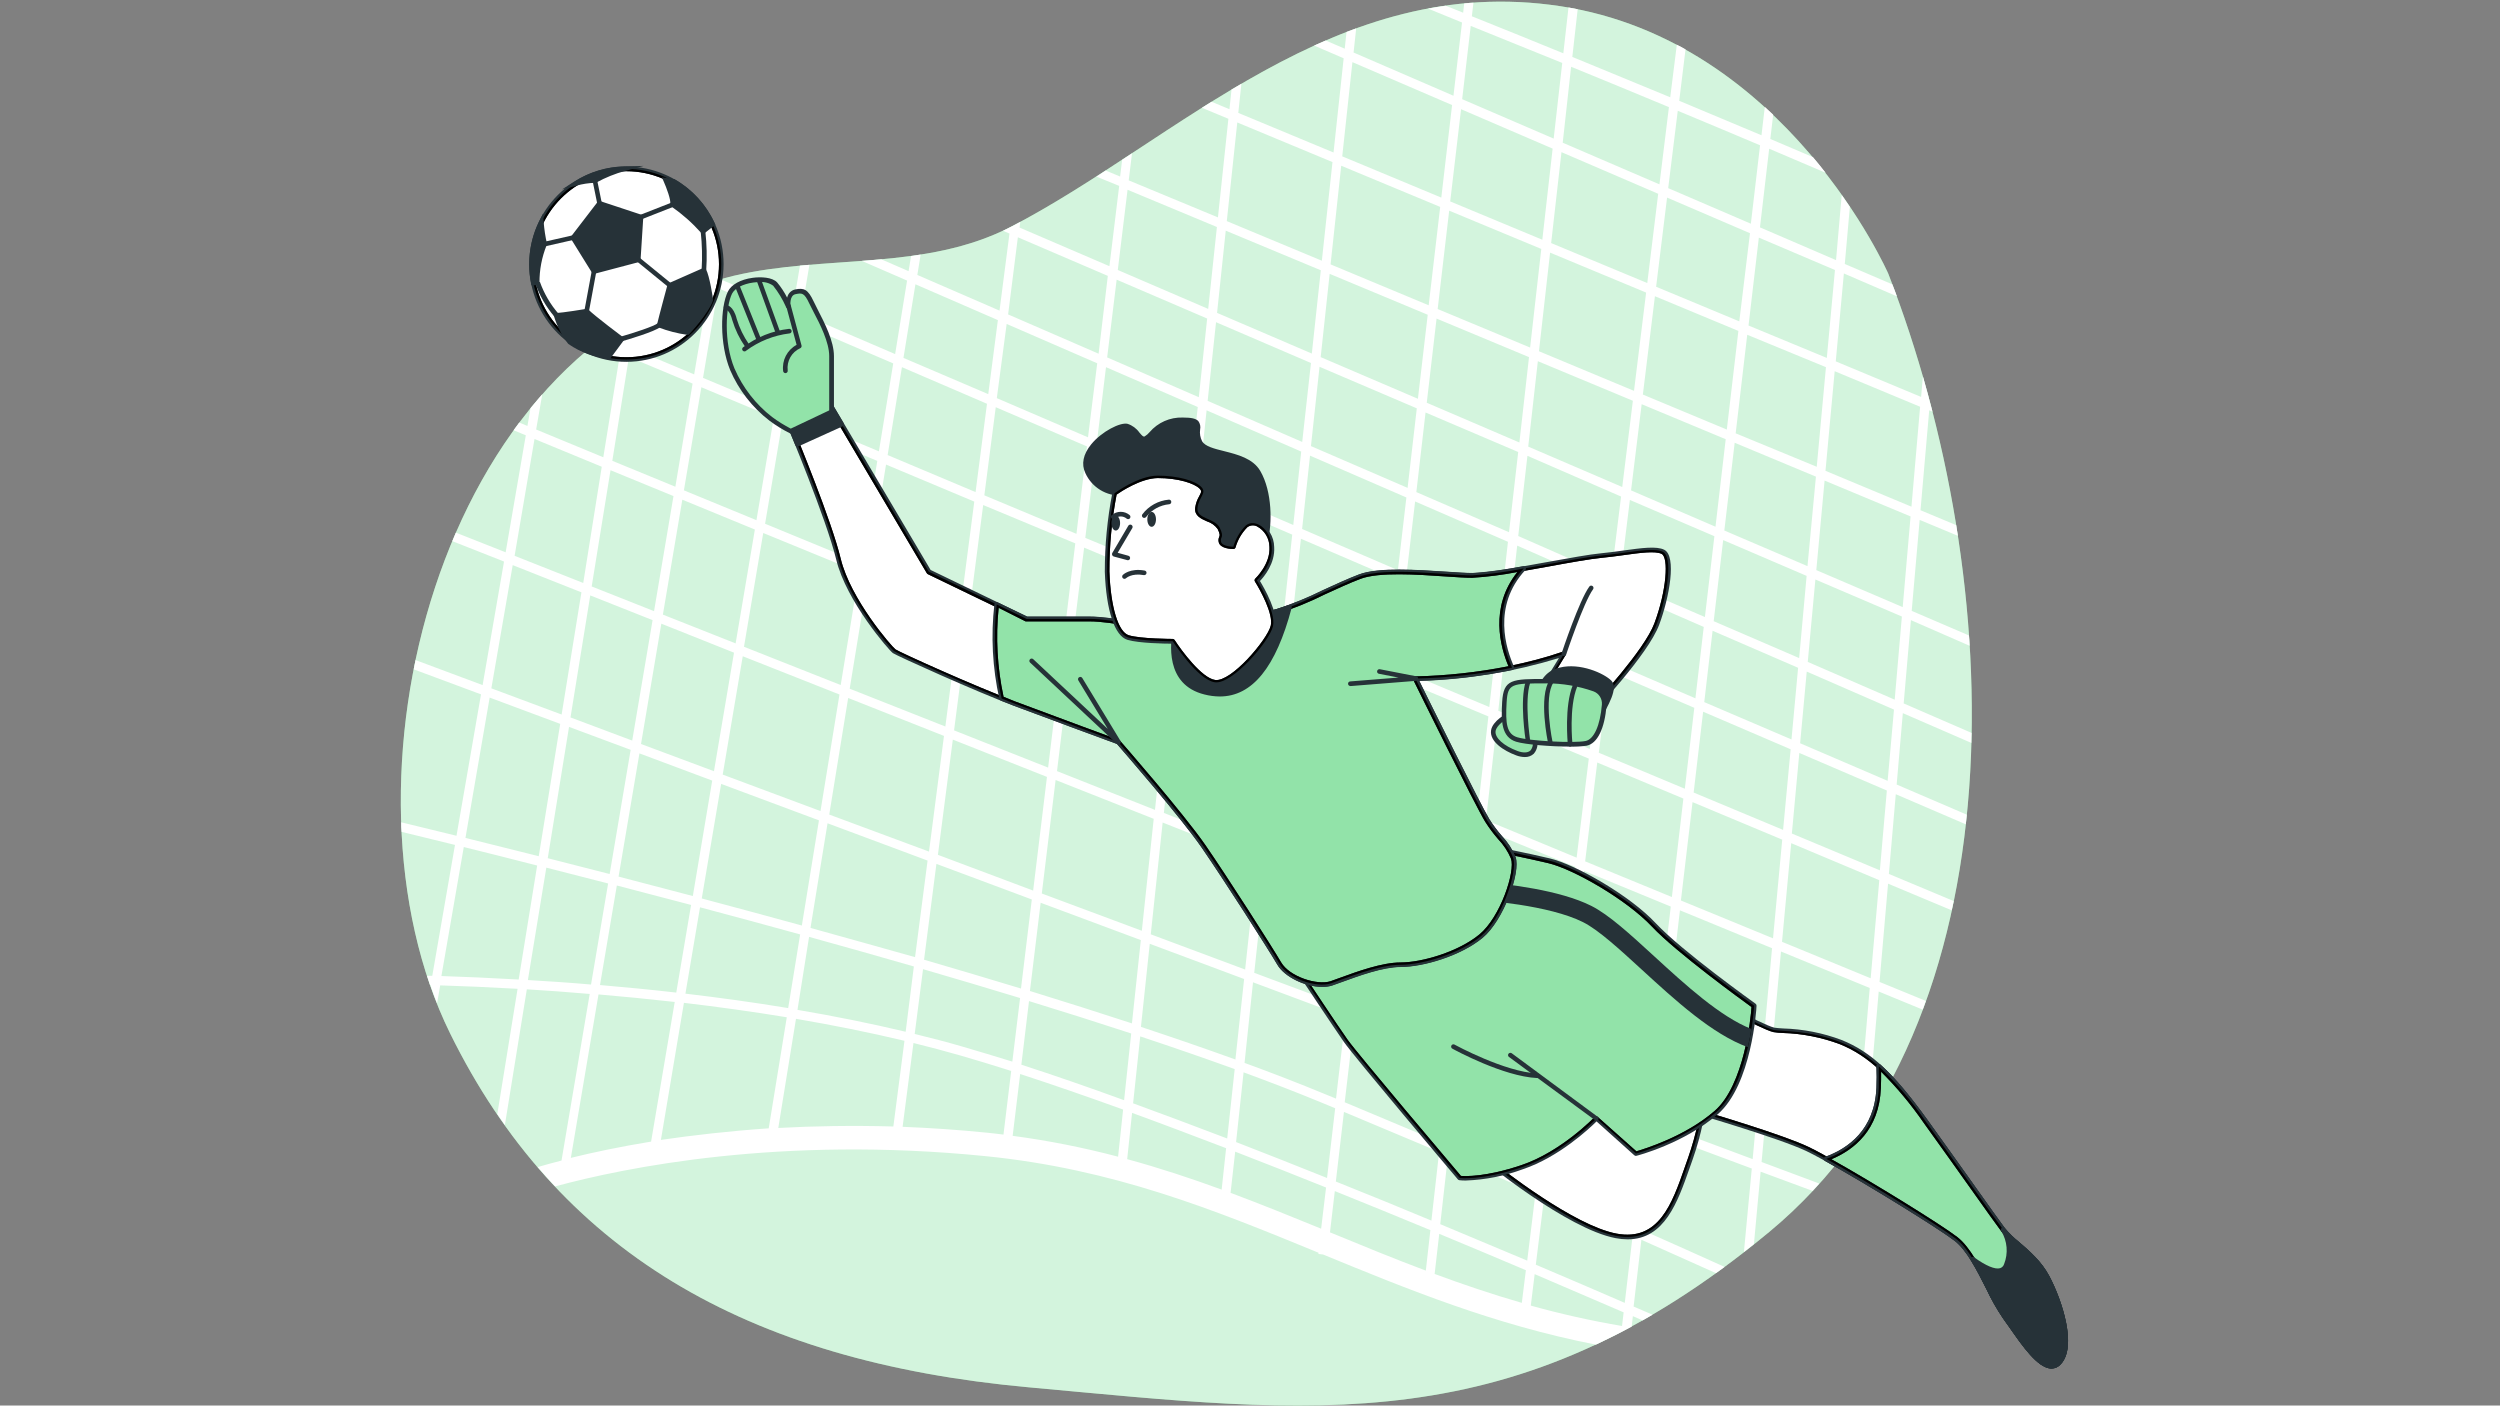 <?xml version="1.0" encoding="utf-8"?>
<!-- Generator: Adobe Illustrator 23.1.0, SVG Export Plug-In . SVG Version: 6.00 Build 0)  -->
<svg version="1.1" id="Layer_1" xmlns="http://www.w3.org/2000/svg" xmlns:xlink="http://www.w3.org/1999/xlink" x="0px" y="0px"
	 viewBox="0 0 1366 768" style="enable-background:new 0 0 1366 768;" xml:space="preserve">
<rect x="0" y="0" width="1366" height="768" fill="#808080" stroke="none"/>
<style type="text/css">
	.st0{fill:#92E3A9;}
	.st1{opacity:0.6;fill:#FFFFFF;enable-background:new    ;}
	.st2{fill:#FFFFFF;}
	.st3{fill:#263238;}
	.st4{clip-path:url(#SVGID_3_);}
	.st5{clip-path:url(#SVGID_4_);}
	.st6{opacity:0.5;fill:#FFFFFF;enable-background:new    ;}
	.st7{clip-path:url(#SVGID_7_);}
	.st8{clip-path:url(#SVGID_8_);}
	.st9{opacity:0.2;enable-background:new    ;}
	.st10{fill:none;}
	.st11{clip-path:url(#SVGID_11_);}
	.st12{clip-path:url(#SVGID_12_);}
	.st13{clip-path:url(#SVGID_15_);}
	.st14{clip-path:url(#SVGID_16_);}
	.st15{clip-path:url(#SVGID_19_);}
	.st16{clip-path:url(#SVGID_20_);}
	.st17{clip-path:url(#SVGID_23_);}
	.st18{clip-path:url(#SVGID_24_);}
	.st19{clip-path:url(#SVGID_27_);}
	.st20{clip-path:url(#SVGID_28_);}
	.st21{clip-path:url(#SVGID_31_);}
	.st22{clip-path:url(#SVGID_32_);}
</style>
<g id="freepik--background-simple--inject-11">
	<path class="st0" d="M1031.77,149.57c0,0-55.79-127.32-179.01-146.16s-209.23,73.09-299.9,120.27
		c-47.49,24.68-101.72,15.17-152.13,27.05c-161.19,38.18-221.91,277.66-154.77,413.96c58.13,117.89,160.43,179.18,316.18,193.34
		s265.05,30.64,404.54-84.87S1096.87,316.92,1031.77,149.57z"/>
	<path class="st1" d="M1031.77,149.57c0,0-55.79-127.32-179.01-146.16s-209.23,73.09-299.9,120.27
		c-47.49,24.68-101.72,15.17-152.13,27.05c-161.19,38.18-221.91,277.66-154.77,413.96c58.13,117.89,160.43,179.18,316.18,193.34
		s265.05,30.64,404.54-84.87S1096.87,316.92,1031.77,149.57z"/>
</g>
<g id="freepik--Net--inject-11">
	<path class="st2" d="M1055.9,224.92c-1.66-6.47-3.42-12.89-5.23-19.27l-0.98,11.23l-46.63-19.42l4.43-48.04l28.97,12.49
		c-0.81-2.2-1.61-4.37-2.52-6.55l-25.95-11.12l2.77-31.2c-1.41-2.1-2.89-4.27-4.45-6.47l-3.1,35.57l-41.57-17.9l5.03-42.98
		c10.42,4.4,20.71,8.79,30.88,13.17c-2.19-2.83-4.5-5.66-6.92-8.55l-23.33-9.94l1.56-13.27c-1.51-1.44-3.02-2.86-4.58-4.27
		l-1.81,15.52c-15.1-6.35-30.05-12.64-44.95-18.84l3.45-28.11c-1.56-0.88-3.15-1.74-4.76-2.53l-3.6,28.72
		c-18.35-7.58-36.34-15.02-53.5-22.05l2.94-26.07c-1.64-0.33-3.3-0.66-5.03-0.94l-2.82,25.03c-17.87-7.31-34.73-14.13-49.98-20.23
		l0.86-7.41c-1.71,0-3.42,0.25-5.03,0.4l-0.58,5.06l-9.51-3.82c-3.25,0.46-6.48,0.99-9.66,1.59l18.55,7.58l-4.68,40.02L739.59,28.7
		l1.43-13.2c-1.76,0.64-3.52,1.3-5.28,1.97l-0.98,9.13l-10.42-4.48l-6.29,2.78l16.13,6.95l-5.54,51.48L676.6,61.69l1.69-15.93
		c-1.79,1.04-3.6,2.1-5.39,3.19l-1.13,10.72l-9.79-4.07l-5.26,3.29l14.47,6.02l-5.71,53.88l-48.75-20.23l1.79-14.77l-5.39,3.54
		l-1.11,9.13l-7.88-3.29l-5.03,3.34l12.41,5.06l-5.34,43.87l-49.1-21.09l0.4-3.11l-4.38,2.33c-1.66,0.86-3.32,1.67-5.03,2.53
		l3.5,1.52l-5.44,42.1l-44.9-19.49l1.81-11.12l-5.23,0.76l-1.36,8.29l-14.9-6.47c-3.55,0.3-7.1,0.61-10.67,0.86l24.74,10.75
		l-6.52,40.17l-51.36-22.07l4.53-26.72l-5.18,0.48l-4.1,24.2l-39.28-16.74c-2.52,0.71-5.03,1.44-7.55,2.25l1.43,0.63l-8.3,49.07
		l-34.83-14.59l2.79-17.34c-1.89,1.14-3.8,2.33-5.66,3.51l-1.91,11.83l-9.41-3.92c-1.56,1.16-3.12,2.33-4.63,3.54l13.19,5.46
		l-9.19,56.79l-36.69-15.17l3.35-19.29c-2.16,2.53-4.33,5.06-6.42,7.58l-1.69,9.76l-4.48-1.85c-1.06,1.39-2.06,2.78-3.1,4.2
		l6.69,2.76l-11.02,63.94l-27.18-10.75c-0.68,1.54-1.31,3.08-1.96,4.65l28.26,11.15l-11.7,67.51l-36.64-13.68
		c-0.35,1.67-0.68,3.36-1.01,5.06l36.77,13.68l-13.39,77.26c-11.3-2.78-21.44-5.23-30.2-7.36c0,1.74,0,3.49,0.23,5.23
		c8.53,2.07,18.3,4.45,29.14,7.13l-12.41,71.53h-2.89c0.55,1.69,1.11,3.41,1.69,5.06h0.35v0.61c1.08,3.16,2.26,6.24,3.47,9.33
		l1.71-9.78c12.58,0.38,26.78,0.99,42.28,1.87l-11.07,68.44c1.36,2,2.72,3.99,4.13,5.97l12-74.13c10.9,0.66,22.4,1.47,34.35,2.53
		l-15.4,91.02c-5.03,1.26-9.24,2.53-12.99,3.56c3.09,3.62,6.26,7.15,9.51,10.57c37.87-10.26,123.14-27.81,235.13-16.53
		c69.96,7.03,124.52,29.15,181.95,52.77v0.68l2.52,0.3c46.15,18.96,93.39,38.35,149.08,49.25c6.47-3.03,12.99-6.3,19.53-9.84
		l0.65-5.74l5.31,2.35l5.44-3.14l-10.34-4.45l4.25-36.48c14.75,6.56,28.33,12.63,40.74,18.23c1.56-1.11,3.15-2.25,4.71-3.41
		c-13.49-6.09-28.49-12.82-44.85-20.07l6.29-53.6l53.43,19.92l-4.3,45.61c1.84-1.42,3.65-2.86,5.46-4.3l3.67-39.59l28.36,10.49
		l3.67-4.02l-31.51-11.76l5.03-53.98l48.9,19.34l-1.79,20.38c1.99-2.83,3.93-5.69,5.81-8.6l0.86-9.84l4.23,1.67
		c0.88-1.47,1.71-2.93,2.52-4.42l-6.34-2.53l4.78-55.17l24.03,9.89l1.74-4.75l-25.32-10.39l4.66-53.68l34.78,14.56
		c0.38-1.67,0.76-3.34,1.08-5.06l-35.41-14.82l3.77-43.56l38.23,16.43c0.2-1.74,0.38-3.51,0.55-5.26l-38.3-16.46l3.37-39.01
		l37.42,16.26c0-1.82,0-3.64,0.13-5.46l-37.09-16.11l3.95-45.51l32.06,14.01c0-1.87-0.23-3.77-0.35-5.64l-31.28-13.43l4.35-49.71
		l20.89,8.7c-0.3-1.95-0.6-3.89-0.93-5.84l-19.5-8.14l4.76-54.61L1055.9,224.92z M1002.62,147.53l-4.45,48.04l-42.78-17.7
		l5.64-48.04L1002.62,147.53z M394.04,428.32l53.43,19.92l-9.34,57.47c-18.6-5.06-36.92-10.11-54.69-14.79L394.04,428.32z
		 M378.56,489.6c-13.92-3.69-27.48-7.23-40.57-10.62l11.4-67.33l39.76,14.87L378.56,489.6z M394.89,423.24l10.95-64.67l52.85,20.91
		l-10.37,63.69L394.89,423.24z M463.44,381.37l52.35,20.73l-8.18,63.21l-54.51-20.23L463.44,381.37z M464.27,376.31l10.07-61.51
		l50.18,20.63l-7.98,61.54L464.27,376.31z M520.62,404.12l51.44,20.38l-7.55,62.12l-52.04-19.54L520.62,404.12z M521.3,399.07
		l7.95-61.49l50.84,20.91l-7.4,60.93L521.3,399.07z M584.92,360.48l52.6,21.62l-6.44,60.43l-53.53-21.19L584.92,360.48z
		 M885.75,271.31l-5.41,43.92l-50.78-22.35l5.03-43.82L885.75,271.31z M835.02,244.03l5.26-46.67l51.92,21.62l-5.81,47.13
		L835.02,244.03z M879.71,320.46l-4.86,38.88l-50.33-21.69l4.48-39.52L879.71,320.46z M824.52,290.8l-50.63-21.92l5.03-43.49
		l50.63,21.59L824.52,290.8z M823.95,296.04l-4.45,39.54l-50.94-21.89l4.66-39.69L823.95,296.04z M818.91,340.81l-5.16,45.51
		l-51.09-21.36l5.36-45.96L818.91,340.81z M757.76,362.86l-51.97-21.74l5.03-46.75l52.37,22.55L757.76,362.86z M757.16,368.09
		l-6.34,55.02l-51.49-21.19l5.99-55.47L757.16,368.09z M750.21,428.17l-6.85,58.56l-51.04-20.23l6.37-59.44L750.21,428.17z
		 M694.47,399.77l-51.56-21.19l5.94-55.9l51.62,21.59L694.47,399.77z M638.07,376.59l-52.62-21.54l6.92-55.82l51.64,21.62
		L638.07,376.59z M642.35,383.82l51.56,21.19l-6.44,59.57l-51.54-20.4L642.35,383.82z M691.77,471.73l50.99,20.23l-6.82,58.48
		l-50.63-18.89L691.77,471.73z M747.59,493.9l51.77,20.48l-6.47,57.29l-52.09-19.42L747.59,493.9z M748.22,488.72l6.82-58.5
		l51.44,21.16l-6.54,57.7L748.22,488.72z M755.65,425.01l6.42-54.99l51.19,21.44l-6.17,54.61L755.65,425.01z M818.08,393.58
		l50.03,20.93l-6.64,54.11l-49.53-20.5L818.08,393.58z M818.66,388.35l5.03-45.51l50.46,21.69l-5.51,44.7L818.66,388.35z
		 M879.06,366.68l46.71,20.07l-5.18,44.22l-47.01-19.67L879.06,366.68z M879.71,361.44l4.81-39.11l46.41,20.23l-4.56,39.01
		L879.71,361.44z M885.15,317.12l5.41-43.94l46.18,19.8l-5.18,44.17L885.15,317.12z M891.21,267.95l5.79-47.1l45.93,19.14
		l-5.59,47.81L891.21,267.95z M897.66,215.59l6.59-53.73l45.6,18.96l-6.32,53.9L897.66,215.59z M904.9,156.68l5.99-48.72l45.3,19.47
		l-5.84,48.16L904.9,156.68z M900.07,154.66l-52.52-21.84l5.64-49.68l52.85,22.75L900.07,154.66z M899.44,159.86l-6.62,53.7
		l-51.94-21.64l6.09-53.88L899.44,159.86z M836.05,189.9l-50.51-21.04l6.29-53.75l50.33,20.91L836.05,189.9z M835.45,195.13
		l-5.26,46.65l-50.61-21.72l5.36-45.99L835.45,195.13z M774.75,217.89l-53.13-22.75l4.91-45.51l53.58,22.35L774.75,217.89z
		 M774.14,223.12l-5.03,43.46l-52.8-22.83l4.68-43.33L774.14,223.12z M768.45,271.82l-4.63,39.72l-52.35-22.5l4.33-40.07
		L768.45,271.82z M711.53,241.48l-51.67-22.45l4.58-42.98l51.87,22.3L711.53,241.48z M710.98,246.74l-4.33,40.12l-51.64-22.2
		l4.28-40.45L710.98,246.74z M706.07,292.12l-5.03,46.8l-51.62-21.59l5.03-47.41L706.07,292.12z M650.17,262.59l-50.76-21.52
		l4.91-40.45l50.13,21.77L650.17,262.59z M649.6,267.85l-5.03,47.46L593,293.89l5.79-47.76L649.6,267.85z M588.17,291.69
		l-50.33-21.04l6.24-48.16l49.83,21.44L588.17,291.69z M587.54,296.9l-6.79,55.98l-50.81-20.78l7.27-56.15L587.54,296.9z
		 M525.05,330.19l-50-20.58l9.08-55.77l48.22,20.23L525.05,330.19z M470.26,307.67l-52.22-21.49l9.49-56.03l51.82,21.69
		L470.26,307.67z M469.43,312.72l-10.07,61.59l-52.85-20.91l10.52-62.17L469.43,312.72z M401.94,351.56l-39.74-15.73l10.62-62.8
		l39.64,16.31L401.94,351.56z M401.06,356.62l-10.95,64.77l-39.86-14.87l11.1-65.74L401.06,356.62z M345.44,404.65l-33.72-12.64
		l10.8-66.67l34.05,13.5L345.44,404.65z M344.59,409.71l-11.48,67.86c-11.73-3.03-23.05-5.92-33.82-8.65l11.63-71.75L344.59,409.71z
		 M337.04,483.84c13.06,3.39,26.63,6.93,40.57,10.62l-8.1,47.89c-14.27-1.62-28.24-2.98-41.67-4.12L337.04,483.84z M382.49,495.75
		c17.77,4.73,36.09,9.68,54.71,14.82l-6.54,40.25c-18.92-3.14-37.75-5.71-56.15-7.89L382.49,495.75z M442.08,511.9
		c18.9,5.23,38.08,10.64,57.25,16.18l-4.48,35.67c-19.43-4.63-39.28-8.6-59.11-11.96L442.08,511.9z M442.88,506.85l9.29-57.01
		l54.66,20.38l-6.85,52.77c-18.98-5.33-38.1-10.72-56.98-15.93L442.88,506.85z M511.66,472.03l52.12,19.44l-5.91,48.67
		c-17.62-5.33-35.23-10.59-52.97-15.75L511.66,472.03z M568.61,493.27l54.74,20.4l-4.86,45.51c-18.04-5.92-36.74-11.83-55.74-17.7
		L568.61,493.27z M569.24,488.21l7.55-62.02l53.6,21.21l-6.49,61.18L569.24,488.21z M628.23,515.69l51.56,19.24l-4.76,43.99
		c-16.38-5.92-33.67-11.88-51.62-17.82L628.23,515.69z M628.78,510.51l6.49-61.08l51.54,20.43l-6.47,59.9L628.78,510.51z
		 M684.65,536.73l50.58,18.89L730,600.29l-6.67-2.73c-13.39-5.54-27.91-11.15-43.31-16.79L684.65,536.73z M740.02,557.41
		l52.09,19.44l-5.34,47.25c-16.78-7.08-34.12-14.35-52.02-21.82L740.02,557.41z M796.97,578.67l48.55,18.08l-5.89,49.91
		c-15.23-6.61-31.17-13.44-47.82-20.5L796.97,578.67z M797.57,573.62l6.47-57.22l48.97,19.42l-6.87,55.93L797.57,573.62z
		 M804.62,511.22l6.69-57.77l49.5,20.23l-6.97,56.81L804.62,511.22z M865.47,475.82l47.44,19.52l-6.57,56.18l-47.82-18.94
		L865.47,475.82z M866.12,470.64l6.62-54l47.06,19.7l-6.29,53.8L866.12,470.64z M924.81,438.28l49,20.5l-5.03,53.93l-50.33-20.68
		L924.81,438.28z M925.41,433.05l5.18-44.17l47.82,20.53l-4.13,44.04L925.41,433.05z M931.2,383.64l4.56-38.99l46.73,20.23
		l-3.62,39.16L931.2,383.64z M936.36,339.42l5.18-44.32l45.6,19.57l-4.08,44.9L936.36,339.42z M942.17,289.87l5.66-47.94
		l44.39,18.51l-4.61,48.9L942.17,289.87z M948.37,236.77l6.32-53.85l43.01,17.7l-5.03,54.43L948.37,236.77z M916.73,60.53
		c14.92,6.22,30,12.52,44.97,18.86l-5.03,42.85L911.5,102.8L916.73,60.53z M858.45,36.48c17.16,7.03,35.23,14.44,53.45,22.05
		l-5.18,42.2l-52.85-22.75L858.45,36.48z M803.61,14.16c15.3,6.19,32.16,13.05,50,20.23l-4.68,41.34l-50-21.54L803.61,14.16z
		 M798.33,59.67l50.03,21.54l-5.64,49.78l-50.33-20.93L798.33,59.67z M738.96,33.96l54.46,23.44l-5.89,50.57L733.4,85.43
		L738.96,33.96z M732.84,90.56l54.08,22.5l-6.29,53.75l-53.6-22.35L732.84,90.56z M676.05,66.92l52.02,21.64l-5.81,53.9
		l-51.94-21.64L676.05,66.92z M669.75,126.04l51.94,21.64l-4.91,45.51L665,170.96L669.75,126.04z M616.1,103.69l48.82,20.35
		l-4.76,44.75l-49.4-21.26L616.1,103.69z M610.14,152.81l49.45,21.24l-4.56,42.98l-50.08-21.74L610.14,152.81z M556.16,129.65
		l49.15,21.09l-5.03,42.53l-49.45-21.47L556.16,129.65z M550.04,177.01l49.48,21.49l-5.03,40.45l-49.83-21.41L550.04,177.01z
		 M500.19,155.34l45.05,19.57l-5.26,40.45l-46.33-19.8L500.19,155.34z M492.81,200.62l46.48,20l-6.24,48.26l-48.04-20.23
		L492.81,200.62z M436.67,176.5l51.39,22.07l-7.83,48.04l-51.79-21.67L436.67,176.5z M392.38,157.46l39.51,16.99l-8.2,48.59
		l-39.56-16.56L392.38,157.46z M383.22,211.59l39.59,16.56l-9.49,56.08l-39.64-16.31L383.22,211.59z M343.65,195.03l34.78,14.56
		l-9.41,56.36l-34.45-14.16L343.65,195.03z M333.59,256.93l34.4,14.13l-10.62,62.88l-34.07-13.5L333.59,256.93z M292.06,239.86
		l36.74,15.17l-10.12,63.51l-37.5-14.84L292.06,239.86z M280.14,308.78l37.55,14.87l-10.82,66.77l-38.4-14.31L280.14,308.78z
		 M267.55,381.16l38.55,14.36l-11.73,72.31c-14.42-3.64-27.83-6.98-40.04-9.99L267.55,381.16z M283.41,535.21
		c-15.45-0.88-29.65-1.49-42.23-1.9l12.23-70.49c12.21,3.03,25.64,6.37,40.09,10.11L283.41,535.21z M288.44,535.49l10.07-61.41
		c10.77,2.73,22.07,5.61,33.77,8.65l-9.34,55.22c-11.95-1.06-23.48-1.8-34.45-2.45L288.44,535.49z M311.92,632.65l15.1-89.3
		c13.44,1.14,27.38,2.53,41.65,4.12l-12.91,76.3c-17.16,2.81-31.89,5.94-43.74,8.87L311.92,632.65z M361.12,622.84l12.58-74.89
		c18.4,2.17,37.25,4.78,56.2,7.89l-9.87,60.68C398.21,618.01,378.46,620.32,361.12,622.84z M425.27,616.22l9.66-59.54
		c19.88,3.39,39.79,7.36,59.27,12.01l-6.07,46.82c-22.45-0.61-43.49-0.25-62.86,0.81V616.22z M548.3,619.94
		c-2.89-0.35-5.76-0.73-8.71-1.01c-16.06-1.62-31.53-2.65-46.41-3.24l5.94-45.79c8.61,2.12,17.1,4.38,25.49,6.78
		c8.81,2.53,18.14,5.39,27.91,8.49L548.3,619.94z M526.01,571.9c-8.61-2.53-17.39-4.78-26.22-6.95l4.56-35.4
		c17.79,5.18,35.53,10.44,53.02,15.78l-4.23,34.74C543.67,577.16,534.59,574.38,526.01,571.9z M610.92,632.02
		c-18.95-5-38.19-8.81-57.6-11.4l4.1-33.78c17.62,5.74,36.54,12.29,56.25,19.42L610.92,632.02z M558.07,581.73l4.18-34.74
		c19.05,5.84,37.75,11.76,55.84,17.7l-3.88,36.46c-19.68-7.18-38.58-13.7-56.2-19.42H558.07z M667.51,650
		c-16.63-6.09-33.75-11.76-51.62-16.64l2.67-25.28c16.74,6.09,33.95,12.64,51.39,19.29L667.51,650z M619.12,602.9l3.9-36.61
		c17.97,5.97,35.23,11.93,51.62,17.87l-4.1,37.92c-17.52-6.67-34.75-13.15-51.46-19.24L619.12,602.9z M721.87,671.36
		c-16.21-6.65-32.72-13.3-49.48-19.59l2.52-22.5c16.48,6.37,33.12,12.94,49.65,19.59L721.87,671.36z M675.39,624.06l4.1-38.13
		c14.9,5.46,28.99,10.92,42,16.28l8.05,3.34l-4.45,38.1c-16.61-6.7-33.27-13.22-49.75-19.64L675.39,624.06z M779.07,694.27
		c-17.62-6.6-34.63-13.63-51.54-20.58l-0.83-0.33l2.64-22.55c17.62,7.1,35.23,14.28,52.22,21.34L779.07,694.27z M729.9,645.6
		l4.43-38.05c17.93,7.47,35.27,14.75,52.02,21.84l-4.23,37.55C765.06,659.81,747.54,652.65,729.9,645.6z M831.52,711.89
		c-16.43-4.73-32.24-10.11-47.64-15.8l2.52-21.92c16.33,6.78,32.21,13.45,47.34,19.87L831.52,711.89z M786.95,668.91l4.23-37.49
		c16.61,7.06,32.55,13.89,47.82,20.48l-4.53,36.91c-15.28-6.45-31.16-13.12-47.51-19.92V668.91z M886.28,724.53
		c-16.8-2.85-33.44-6.57-49.85-11.15l2.11-17.19c17.39,7.41,33.75,14.44,48.62,20.88L886.28,724.53z M887.77,711.89
		c-14.87-6.45-31.21-13.48-48.6-20.86l4.56-36.86c17.11,7.43,33.27,14.51,48.32,21.19L887.77,711.89z M892.65,670.1
		c-15.1-6.64-31.2-13.69-48.29-21.16l6.17-50.16l48.37,18.03L892.65,670.1z M899.49,611.64l-48.32-18.03l6.85-55.8l47.82,18.94
		L899.49,611.64z M957.65,633.34l-53.3-19.9l6.39-54.76l51.92,20.55L957.65,633.34z M963.14,574l-51.79-20.5l6.57-56.1l50.33,20.71
		L963.14,574z M1016.89,595.03l-48.92-19.32l5.16-55.8l48.49,19.92L1016.89,595.03z M1022.13,534.53l-48.44-19.92l5.03-53.9
		l48.12,20.23L1022.13,534.53z M1027.16,475.55l-48.09-20.1l4.08-44.04l47.82,20.53L1027.16,475.55z M1031.41,426.65l-47.82-20.53
		l3.62-39.16l47.66,20.76L1031.41,426.65z M1035.26,382.3l-47.51-20.63l4.18-45.03l47.26,20.23L1035.26,382.3z M1039.64,331.74
		l-47.21-20.23l4.53-48.92l46.98,19.59L1039.64,331.74z M1044.42,276.85l-46.98-19.59l5.03-54.43l46.68,19.42L1044.42,276.85z"/>
</g>
<g id="freepik--Ball--inject-11">
	<ellipse class="st2" cx="342.27" cy="144.36" rx="51.84" ry="52.08"/>
	<path class="st3" d="M342.27,197.71c-29.33,0-53.1-23.88-53.1-53.35c0-29.46,23.77-53.35,53.1-53.35s53.1,23.88,53.1,53.35
		C395.33,173.81,371.58,197.67,342.27,197.71z M342.27,93.55c-27.94,0-50.58,22.75-50.58,50.82c0,28.07,22.65,50.82,50.58,50.82
		s50.58-22.75,50.58-50.82C392.83,116.31,370.2,93.58,342.27,93.55L342.27,93.55z"/>
	<g>
		<defs>
			<ellipse id="SVGID_1_" cx="342.27" cy="144.36" rx="51.84" ry="52.08"/>
		</defs>
		<defs>
			<path id="SVGID_2_" d="M342.27,197.71c-29.33,0-53.1-23.88-53.1-53.35c0-29.46,23.77-53.35,53.1-53.35s53.1,23.88,53.1,53.35
				C395.33,173.81,371.58,197.67,342.27,197.71z M342.27,93.55c-27.94,0-50.58,22.75-50.58,50.82c0,28.07,22.65,50.82,50.58,50.82
				s50.58-22.75,50.58-50.82C392.83,116.31,370.2,93.58,342.27,93.55L342.27,93.55z"/>
		</defs>
		<clipPath id="SVGID_3_">
			<use xlink:href="#SVGID_1_"  style="overflow:visible;"/>
		</clipPath>
		<clipPath id="SVGID_4_" class="st4">
			<use xlink:href="#SVGID_2_"  style="overflow:visible;"/>
		</clipPath>
		<g class="st5">
			<path class="st0" d="M362.7,96.51c15.48,24.18,8.53,56.39-15.54,71.95c-14.49,9.36-32.65,10.88-48.48,4.05
				c15.48,24.18,47.55,31.17,71.61,15.61c24.07-15.56,31.02-47.77,15.54-71.95C380.25,107.45,372.19,100.6,362.7,96.51z"/>
			<path class="st6" d="M362.7,96.51c15.48,24.18,8.53,56.39-15.54,71.95c-14.49,9.36-32.65,10.88-48.48,4.05
				c15.48,24.18,47.55,31.17,71.61,15.61c24.07-15.56,31.02-47.77,15.54-71.95C380.25,107.45,372.19,100.6,362.7,96.51z"/>
		</g>
	</g>
	<path class="st3" d="M350.22,118.58l-1.48,23.29l-24.18,6.5l-11.45-18.53l14.45-18.76L350.22,118.58z M384.62,147.53l-18.7,8.24
		c0,0-4.73,17.55-5.71,21.79c4.98,1.92,10.17,3.27,15.45,4.02c0,0,10.22-10.77,12.71-18.03
		C388.37,163.66,386.64,151.37,384.62,147.53z M339.78,185.07c0,0-15.48-11.5-19.2-15.17c0,0-13.21,2.25-16.71,2.25
		c1.62,5.34,4.18,10.35,7.55,14.79c6.37,4.39,13.75,7.06,21.44,7.76L339.78,185.07z M325.06,98.68c5.08-2.8,10.48-4.97,16.08-6.47
		c-9.44,0.18-18.66,2.97-26.63,8.07c3.44-0.93,6.98-1.43,10.54-1.49V98.68z M384.12,126.49l5.18-4.12
		c-4.55-9.81-12.01-17.97-21.37-23.34l-4.25-0.61c0,0,4.5,10.11,3.75,13.27c6.14,4.27,11.74,9.27,16.68,14.89V126.49z
		 M291.41,154.48c0.75,0.09,1.52,0.03,2.24-0.2c-0.06-7.21,1.3-14.36,4-21.04c-0.92-4-1.53-8.07-1.81-12.16
		c-3.58,7.2-5.45,15.14-5.44,23.18c0,3.46,0.33,6.92,1.01,10.32V154.48z"/>
	<path class="st3" d="M333.41,195.99h-0.68c-7.94-0.7-15.56-3.46-22.12-8.01l-0.23-0.2c-3.47-4.54-6.09-9.68-7.73-15.17l-0.45-1.62
		h1.66c3.35,0,16.36-2.2,16.51-2.22l0.63-0.13l0.45,0.48c3.62,3.64,18.9,15.04,19.05,15.17l1.01,0.76L333.41,195.99z M312.22,186.01
		c5.95,4.06,12.8,6.59,19.96,7.38l5.84-7.94c-3.37-2.53-14.09-10.64-17.87-14.18c-2.32,0.38-10.37,1.69-14.57,2.07
		C307.09,177.9,309.33,182.18,312.22,186.01z M376.17,182.97h-0.58c-5.41-0.76-10.72-2.13-15.83-4.1l-1.03-0.4l0.25-1.06
		c0.98-4.25,5.54-21.11,5.74-21.84l0.15-0.58l20.33-8.98l0.53,1.04c2.09,3.92,3.8,15.93,3.88,16.43v0.3v0.3
		c-2.52,7.43-12.58,18.03-12.99,18.48L376.17,182.97z M361.7,176.85c4.34,1.64,8.85,2.82,13.44,3.51
		c1.86-2.02,9.69-10.75,11.95-16.86c-0.66-4.82-1.69-9.58-3.1-14.23l-17.01,7.58C366.23,159.64,362.91,171.97,361.7,176.85z
		 M292.09,155.87h-0.83h-0.91l-0.18-0.88c-0.68-3.45-1.03-6.95-1.03-10.47c-0.01-8.24,1.89-16.37,5.56-23.74l1.96-3.99l0.4,4.45
		c0.31,4.01,0.91,7.99,1.79,11.91v0.43l-0.18,0.43c-2.62,6.5-3.95,13.46-3.9,20.48v0.91l-0.86,0.33
		C293.32,155.85,292.71,155.9,292.09,155.87z M295.08,126.01c-2.27,5.85-3.43,12.08-3.42,18.36c0.01,2.8,0.24,5.59,0.7,8.34
		c0.16-6.66,1.5-13.25,3.95-19.44C295.75,130.88,295.34,128.45,295.08,126.01z M323.97,149.83l-12.41-20l15.53-20.23l24.46,8.09
		l-1.61,25.28L323.97,149.83z M314.64,129.83l10.49,16.96l22.4-6.02l1.38-21.41L328,112.43L314.64,129.83z M383.92,128.26
		l-0.78-0.99c-4.88-5.48-10.4-10.36-16.43-14.54l-0.68-0.48l0.18-0.83c0.48-2.07-1.99-8.75-3.65-12.46l-0.93-2.1l6.95,1.06
		c9.6,5.48,17.25,13.85,21.87,23.92l0.43,0.91L383.92,128.26z M368.82,111.09c5.66,3.96,10.87,8.53,15.55,13.63l3.42-2.71
		c-4.4-9.11-11.41-16.69-20.13-21.77l-1.81-0.25c1.59,3.54,2.58,7.33,2.92,11.2L368.82,111.09z M307.06,103.51l6.82-4.35
		c8.17-5.21,17.6-8.07,27.28-8.27l10.54-0.23l-10.07,2.71c-5.49,1.49-10.79,3.63-15.78,6.37l-0.28,0.15h-0.35
		c-3.46,0.09-6.89,0.61-10.22,1.54L307.06,103.51z M329.31,95.12c-2.36,0.62-4.68,1.41-6.92,2.38c0.83,0,1.64,0,2.52-0.13
		s2.06-1.06,4.35-2.1L329.31,95.12z"/>
	<polygon class="st3" points="323.84,99.02 326.3,98.51 328.79,110.78 326.33,111.28 	"/>
	<polygon class="st3" points="349.75,117.43 366.95,110.68 367.87,113.03 350.66,119.79 	"/>
	<path class="st3" d="M385.88,147.7l-2.52-0.18c0.43-6.93,0.27-13.88-0.48-20.78l2.52-0.33
		C386.19,133.48,386.35,140.61,385.88,147.7z"/>
	<polygon class="st3" points="347.96,142.8 349.54,140.84 366.74,154.86 365.15,156.82 	"/>
	<polygon class="st3" points="319.33,169.67 323.31,148.14 325.79,148.6 321.81,170.13 	"/>
	<path class="st3" d="M340.11,186.39l-0.68-2.53c6.9-1.97,17.92-5.56,19.98-7.26l1.61,1.95
		C357.9,181.23,341.92,185.88,340.11,186.39z"/>
	<polygon class="st3" points="297.39,132.11 312.86,128.6 313.41,131.06 297.95,134.58 	"/>
	<path class="st3" d="M302.94,173.01c-4.59-5.36-8.15-11.55-10.47-18.23l2.52-0.78c2.27,6.34,5.68,12.21,10.07,17.32L302.94,173.01z
		"/>
</g>
<g id="freepik--Character--inject-11">
	<path class="st2" d="M922.82,606.11c0,0,48.95,14.16,64.7,21.67c15.75,7.51,70.46,40.83,81.31,49.18
		c10.85,8.34,19.08,32.51,26.55,42.5s21.57,34.18,29.85,25c8.28-9.18,0-34.16-6.62-46.67c-6.62-12.51-19.1-19.16-24.06-25.84
		c-4.96-6.67-24.89-34.99-42.33-59.16c-17.44-24.17-29.85-36.69-46.51-43.33c-16.66-6.65-32.34-5.84-36.49-6.67
		c-4.15-0.83-19.91-9.18-19.91-9.18S936.92,598.6,922.82,606.11z"/>
	<path class="st3" d="M1121.03,747.77h-0.45c-7.3-0.46-15.6-12.41-22.3-22.02c-1.43-2.05-2.74-3.94-3.9-5.51
		c-3.41-5.06-6.42-10.37-9.01-15.9c-5.03-10.11-10.82-21.34-17.31-26.34c-10.52-8.14-64.8-41.31-81.06-49.05
		c-15.5-7.36-64.05-21.44-64.53-21.59c-0.49-0.14-0.85-0.57-0.91-1.09c-0.06-0.51,0.2-1,0.65-1.24
		c13.49-7.15,25.82-51.27,25.95-51.73c0.09-0.37,0.35-0.68,0.7-0.83c0.34-0.16,0.74-0.16,1.08,0c4.33,2.3,16.31,8.39,19.58,9.05
		c0.91,0.18,2.52,0.28,4.73,0.43c10.93,0.31,21.74,2.44,31.99,6.3c16.06,6.47,28.36,17.93,47.01,43.76
		c8.68,12.06,17.99,25.16,25.74,36.05s14.07,19.77,16.56,23.11c2.33,2.79,4.94,5.33,7.78,7.58c5.39,4.63,12.1,10.39,16.38,18.46
		c7.15,13.45,15.23,38.43,6.44,48.04C1124.9,746.8,1123.03,747.72,1121.03,747.77z M925.77,605.65
		c10.39,3.06,48.52,14.44,62.31,20.98c16.33,7.79,70.94,41.14,81.51,49.3c6.95,5.39,12.83,16.99,18.02,27.2
		c2.52,5.41,5.46,10.6,8.78,15.55c1.16,1.59,2.52,3.49,3.95,5.59c5.71,8.19,14.32,20.55,20.41,20.93c1.37,0.1,2.7-0.5,3.55-1.59
		c7.4-8.17,0.3-31.83-6.79-45.23c-4.11-6.85-9.47-12.86-15.8-17.7c-2.99-2.36-5.72-5.03-8.15-7.96
		c-2.52-3.34-8.73-12.09-16.58-23.13c-7.85-11.05-17.06-23.99-25.74-36.05c-18.32-25.41-30.35-36.63-45.9-42.98
		c-10-3.75-20.54-5.83-31.21-6.14c-1.69-0.05-3.37-0.2-5.03-0.46c-3.57-0.73-14.9-6.5-18.87-8.57
		C947.96,563,937.77,595.92,925.77,605.65z"/>
	<g>
		<defs>
			<path id="SVGID_5_" d="M922.82,606.11c0,0,48.95,14.16,64.7,21.67c15.75,7.51,70.46,40.83,81.31,49.18
				c10.85,8.34,19.08,32.51,26.55,42.5s21.57,34.18,29.85,25c8.28-9.18,0-34.16-6.62-46.67c-6.62-12.51-19.1-19.16-24.06-25.84
				c-4.96-6.67-24.89-34.99-42.33-59.16c-17.44-24.17-29.85-36.69-46.51-43.33c-16.66-6.65-32.34-5.84-36.49-6.67
				c-4.15-0.83-19.91-9.18-19.91-9.18S936.92,598.6,922.82,606.11z"/>
		</defs>
		<defs>
			<path id="SVGID_6_" d="M1121.03,747.77h-0.45c-7.3-0.46-15.6-12.41-22.3-22.02c-1.43-2.05-2.74-3.94-3.9-5.51
				c-3.41-5.06-6.42-10.37-9.01-15.9c-5.03-10.11-10.82-21.34-17.31-26.34c-10.52-8.14-64.8-41.31-81.06-49.05
				c-15.5-7.36-64.05-21.44-64.53-21.59c-0.49-0.14-0.85-0.57-0.91-1.09c-0.06-0.51,0.2-1,0.65-1.24
				c13.49-7.15,25.82-51.27,25.95-51.73c0.09-0.37,0.35-0.68,0.7-0.83c0.34-0.16,0.74-0.16,1.08,0c4.33,2.3,16.31,8.39,19.58,9.05
				c0.91,0.18,2.52,0.28,4.73,0.43c10.93,0.31,21.74,2.44,31.99,6.3c16.06,6.47,28.36,17.93,47.01,43.76
				c8.68,12.06,17.99,25.16,25.74,36.05s14.07,19.77,16.56,23.11c2.33,2.79,4.94,5.33,7.78,7.58c5.39,4.63,12.1,10.39,16.38,18.46
				c7.15,13.45,15.23,38.43,6.44,48.04C1124.9,746.8,1123.03,747.72,1121.03,747.77z M925.77,605.65
				c10.39,3.06,48.52,14.44,62.31,20.98c16.33,7.79,70.94,41.14,81.51,49.3c6.95,5.39,12.83,16.99,18.02,27.2
				c2.52,5.41,5.46,10.6,8.78,15.55c1.16,1.59,2.52,3.49,3.95,5.59c5.71,8.19,14.32,20.55,20.41,20.93c1.37,0.1,2.7-0.5,3.55-1.59
				c7.4-8.17,0.3-31.83-6.79-45.23c-4.11-6.85-9.47-12.86-15.8-17.7c-2.99-2.36-5.72-5.03-8.15-7.96
				c-2.52-3.34-8.73-12.09-16.58-23.13c-7.85-11.05-17.06-23.99-25.74-36.05c-18.32-25.41-30.35-36.63-45.9-42.98
				c-10-3.75-20.54-5.83-31.21-6.14c-1.69-0.05-3.37-0.2-5.03-0.46c-3.57-0.73-14.9-6.5-18.87-8.57
				C947.96,563,937.77,595.92,925.77,605.65z"/>
		</defs>
		<clipPath id="SVGID_7_">
			<use xlink:href="#SVGID_5_"  style="overflow:visible;"/>
		</clipPath>
		<clipPath id="SVGID_8_" class="st7">
			<use xlink:href="#SVGID_6_"  style="overflow:visible;"/>
		</clipPath>
		<g class="st8">
			<path class="st9" d="M1094.55,671.94c-5.03-6.65-24.89-34.99-42.33-59.16c-17.44-24.17-29.85-36.69-46.51-43.33
				c-16.66-6.65-32.34-5.84-36.49-6.67c-4.15-0.83-19.91-9.18-19.91-9.18s-2.16,7.81-5.71,17.47c9.08,2.98,20.36,6.73,32.72,10.85
				c30.48,10.11,79.73,51.8,85.97,64.37c4.78,9.56-22.65,3.67-42.51-0.38c20.13,12.01,42.56,26.04,49.05,31.05
				c10.77,8.34,19.08,32.51,26.55,42.5c7.47,9.99,21.57,34.18,29.85,25c8.28-9.18,0-34.16-6.62-46.67S1099.51,678.62,1094.55,671.94
				z"/>
		</g>
	</g>
	<path class="st2" d="M1094.55,671.94c-5.03-6.65-24.89-34.99-42.33-59.16c-7.45-10.95-16.05-21.06-25.64-30.16
		c0,3.64,0,7.58,0,11.83c-1.06,24.27-17.09,34.51-28.69,38.76c21.94,12.16,61.93,36.76,70.99,43.74
		c10.77,8.34,19.08,32.51,26.55,42.5c7.47,9.99,21.57,34.18,29.85,25c8.28-9.18,0-34.16-6.62-46.67
		C1112.04,685.27,1099.51,678.62,1094.55,671.94z"/>
	<path class="st3" d="M1121.03,747.77h-0.45c-7.3-0.46-15.6-12.41-22.3-22.02c-1.43-2.05-2.74-3.94-3.9-5.51
		c-3.41-5.06-6.42-10.37-9.01-15.9c-5.03-10.11-10.82-21.34-17.31-26.34c-8.81-6.8-48.52-31.3-70.84-43.66
		c-0.6-0.35-0.81-1.12-0.46-1.73c0.14-0.25,0.37-0.45,0.64-0.55c12.18-4.45,26.88-14.59,27.88-37.65c0.15-3.97,0.18-7.91,0-11.73
		c-0.02-0.7,0.53-1.28,1.22-1.3c0.32-0.01,0.63,0.1,0.87,0.31c7.68,6.85,15.63,16.23,25.85,30.34
		c8.68,12.06,17.99,25.16,25.74,36.05c7.75,10.9,14.07,19.77,16.56,23.11l0,0c2.33,2.79,4.94,5.33,7.78,7.58
		c5.39,4.63,12.1,10.39,16.38,18.46c7.15,13.45,15.23,38.43,6.44,48.04C1124.86,746.8,1123.01,747.71,1121.03,747.77z
		 M1000.69,633.41c22.65,12.64,60.25,35.9,68.8,42.53c6.95,5.39,12.83,16.99,18.02,27.2c2.52,5.41,5.46,10.6,8.78,15.55
		c1.16,1.59,2.52,3.49,3.95,5.59c5.71,8.19,14.32,20.55,20.41,20.93c1.37,0.1,2.7-0.5,3.55-1.59c7.4-8.17,0.3-31.83-6.79-45.23
		c-4.11-6.85-9.47-12.86-15.8-17.7c-2.99-2.36-5.72-5.03-8.15-7.96l0,0c-2.52-3.34-8.73-12.09-16.58-23.13
		c-7.85-11.05-17.06-23.99-25.74-36.05c-6.9-10.02-14.7-19.38-23.3-27.96c0,2.93,0,5.94-0.13,8.95
		C1026.78,617.36,1013.09,628.23,1000.69,633.41z"/>
	<path class="st10" d="M1094.55,671.94c-5.03-6.65-24.89-34.99-42.33-59.16c-17.44-24.17-29.85-36.69-46.51-43.33
		c-16.66-6.65-32.34-5.84-36.49-6.67c-4.15-0.83-19.91-9.18-19.91-9.18s-2.16,7.81-5.71,17.47c9.08,2.98,20.36,6.73,32.72,10.85
		c30.48,10.11,79.73,51.8,85.97,64.37c4.78,9.56-22.65,3.67-42.51-0.38c20.13,12.01,42.56,26.04,49.05,31.05
		c10.77,8.34,19.08,32.51,26.55,42.5c7.47,9.99,21.57,34.18,29.85,25c8.28-9.18,0-34.16-6.62-46.67S1099.51,678.62,1094.55,671.94z"
		/>
	<path class="st0" d="M1094.55,671.94c-5.03-6.65-24.89-34.99-42.33-59.16c-7.45-10.95-16.05-21.06-25.64-30.16
		c0,3.64,0,7.58,0,11.83c-1.06,24.27-17.09,34.51-28.69,38.76c21.94,12.16,61.93,36.76,70.99,43.74
		c10.77,8.34,19.08,32.51,26.55,42.5c7.47,9.99,21.57,34.18,29.85,25c8.28-9.18,0-34.16-6.62-46.67
		C1112.04,685.27,1099.51,678.62,1094.55,671.94z"/>
	<path class="st3" d="M1121.03,747.77h-0.45c-7.3-0.46-15.6-12.41-22.3-22.02c-1.43-2.05-2.74-3.94-3.9-5.51
		c-3.41-5.06-6.42-10.37-9.01-15.9c-5.03-10.11-10.82-21.34-17.31-26.34c-8.81-6.8-48.52-31.3-70.84-43.66
		c-0.6-0.35-0.81-1.12-0.46-1.73c0.14-0.25,0.37-0.45,0.64-0.55c12.18-4.45,26.88-14.59,27.88-37.65c0.15-3.97,0.18-7.91,0-11.73
		c-0.02-0.7,0.53-1.28,1.22-1.3c0.32-0.01,0.63,0.1,0.87,0.31c7.68,6.85,15.63,16.23,25.85,30.34
		c8.68,12.06,17.99,25.16,25.74,36.05c7.75,10.9,14.07,19.77,16.56,23.11l0,0c2.33,2.79,4.94,5.33,7.78,7.58
		c5.39,4.63,12.1,10.39,16.38,18.46c7.15,13.45,15.23,38.43,6.44,48.04C1124.86,746.8,1123.01,747.71,1121.03,747.77z
		 M1000.69,633.41c22.65,12.64,60.25,35.9,68.8,42.53c6.95,5.39,12.83,16.99,18.02,27.2c2.52,5.41,5.46,10.6,8.78,15.55
		c1.16,1.59,2.52,3.49,3.95,5.59c5.71,8.19,14.32,20.55,20.41,20.93c1.37,0.1,2.7-0.5,3.55-1.59c7.4-8.17,0.3-31.83-6.79-45.23
		c-4.11-6.85-9.47-12.86-15.8-17.7c-2.99-2.36-5.72-5.03-8.15-7.96l0,0c-2.52-3.34-8.73-12.09-16.58-23.13
		c-7.85-11.05-17.06-23.99-25.74-36.05c-6.9-10.02-14.7-19.38-23.3-27.96c0,2.93,0,5.94-0.13,8.95
		C1026.78,617.36,1013.09,628.23,1000.69,633.41z"/>
	<g>
		<defs>
			<path id="SVGID_9_" d="M1094.55,671.94c-5.03-6.65-24.89-34.99-42.33-59.16c-7.45-10.95-16.05-21.06-25.64-30.16
				c0,3.64,0,7.58,0,11.83c-1.06,24.27-17.09,34.51-28.69,38.76c21.94,12.16,61.93,36.76,70.99,43.74
				c10.77,8.34,19.08,32.51,26.55,42.5c7.47,9.99,21.57,34.18,29.85,25c8.28-9.18,0-34.16-6.62-46.67
				C1112.04,685.27,1099.51,678.62,1094.55,671.94z"/>
		</defs>
		<defs>
			<path id="SVGID_10_" d="M1121.03,747.77h-0.45c-7.3-0.46-15.6-12.41-22.3-22.02c-1.43-2.05-2.74-3.94-3.9-5.51
				c-3.41-5.06-6.42-10.37-9.01-15.9c-5.03-10.11-10.82-21.34-17.31-26.34c-8.81-6.8-48.52-31.3-70.84-43.66
				c-0.6-0.35-0.81-1.12-0.46-1.73c0.14-0.25,0.37-0.45,0.64-0.55c12.18-4.45,26.88-14.59,27.88-37.65c0.15-3.97,0.18-7.91,0-11.73
				c-0.02-0.7,0.53-1.28,1.22-1.3c0.32-0.01,0.63,0.1,0.87,0.31c7.68,6.85,15.63,16.23,25.85,30.34
				c8.68,12.06,17.99,25.16,25.74,36.05c7.75,10.9,14.07,19.77,16.56,23.11l0,0c2.33,2.79,4.94,5.33,7.78,7.58
				c5.39,4.63,12.1,10.39,16.38,18.46c7.15,13.45,15.23,38.43,6.44,48.04C1124.86,746.8,1123.01,747.71,1121.03,747.77z
				 M1000.69,633.41c22.65,12.64,60.25,35.9,68.8,42.53c6.95,5.39,12.83,16.99,18.02,27.2c2.52,5.41,5.46,10.6,8.78,15.55
				c1.16,1.59,2.52,3.49,3.95,5.59c5.71,8.19,14.32,20.55,20.41,20.93c1.37,0.1,2.7-0.5,3.55-1.59c7.4-8.17,0.3-31.83-6.79-45.23
				c-4.11-6.85-9.47-12.86-15.8-17.7c-2.99-2.36-5.72-5.03-8.15-7.96l0,0c-2.52-3.34-8.73-12.09-16.58-23.13
				c-7.85-11.05-17.06-23.99-25.74-36.05c-6.9-10.02-14.7-19.38-23.3-27.96c0,2.93,0,5.94-0.13,8.95
				C1026.78,617.36,1013.09,628.23,1000.69,633.41z"/>
		</defs>
		<clipPath id="SVGID_11_">
			<use xlink:href="#SVGID_9_"  style="overflow:visible;"/>
		</clipPath>
		<clipPath id="SVGID_12_" class="st11">
			<use xlink:href="#SVGID_10_"  style="overflow:visible;"/>
		</clipPath>
		<g class="st12">
			<path class="st9" d="M1118.61,697.78c-6.64-12.49-19.1-19.16-24.06-25.84c-4.96-6.67-24.89-34.99-42.33-59.16
				c-1.13-1.59-2.26-3.14-3.37-4.63l-0.86-1.14c-0.83-1.11-1.64-2.2-2.52-3.24l-0.91-1.16l-2.32-2.96l-0.83-1.01l-2.34-2.86
				c-0.25-0.28-0.5-0.56-0.73-0.86c-0.81-0.94-1.61-1.87-2.52-2.76l-0.6-0.68c-0.83-0.94-1.66-1.82-2.52-2.71l-0.45-0.48l-2.69-2.71
				l-0.25-0.25c-0.97-0.96-1.95-1.87-2.94-2.73l0,0c0,3.64,0,7.58,0,11.83c-0.19,5.13-1.22,10.2-3.05,14.99
				c19.08,14.36,35.38,29.96,38.81,36.84c4.78,9.56-22.65,3.67-42.51-0.38l0,0l3.7,2.22l0.58,0.33l7.17,4.35l0.5,0.3l3.35,2.05h0.23
				l3.6,2.2l0.25,0.18l3.27,2.02l0.35,0.23l3.4,2.1h0.15l2.97,1.87l0.6,0.38l5.79,3.69l0.6,0.38l2.24,1.47l0.38,0.25l2.37,1.54
				l0.45,0.3l1.79,1.19l0.43,0.3l1.84,1.26l0.25,0.18l1.33,0.94l0.38,0.28l1.26,0.94c10.77,8.34,19.08,32.51,26.55,42.5
				c7.47,9.99,21.57,34.18,29.85,25c2.16-2.66,3.36-5.97,3.4-9.41C1129.48,723.57,1123.57,707.16,1118.61,697.78z"/>
		</g>
	</g>
	<path class="st3" d="M1096.32,691.11c-2.52,6.62-11.6,1.69-18.25-3.11c6.57,10.57,12.21,24.45,17.41,31.43
		c7.55,10.11,21.57,34.18,29.85,25s0-34.16-6.62-46.67s-19.1-19.16-24.06-25.84C1098.16,677.7,1098.78,684.8,1096.32,691.11z"/>
	<path class="st3" d="M1121.03,747.77h-0.45c-7.3-0.46-15.6-12.41-22.3-22.02c-1.43-2.05-2.74-3.94-3.9-5.51
		c-3.41-5.06-6.42-10.37-9.01-15.9c-2.69-5.31-5.49-10.8-8.48-15.62c-0.37-0.59-0.2-1.37,0.38-1.75c0.44-0.28,1.01-0.26,1.43,0.05
		c6.39,4.63,11.43,6.73,14.14,5.92c1.05-0.34,1.86-1.17,2.19-2.22c2.34-5.91,1.78-12.57-1.51-18c-0.43-0.53-0.35-1.31,0.17-1.74
		c0.03-0.03,0.07-0.05,0.1-0.08c0.56-0.4,1.34-0.29,1.76,0.25c2.33,2.79,4.94,5.33,7.78,7.58c5.39,4.63,12.1,10.39,16.38,18.46
		c7.15,13.45,15.23,38.43,6.44,48.04C1124.91,746.78,1123.03,747.72,1121.03,747.77z M1081.82,692.14
		c2.01,3.59,3.93,7.36,5.79,11.05c2.52,5.41,5.46,10.6,8.78,15.55c1.16,1.59,2.52,3.49,3.95,5.59c5.71,8.19,14.32,20.55,20.41,20.93
		c1.37,0.1,2.7-0.5,3.55-1.59c7.4-8.17,0.3-31.83-6.79-45.23c-4.11-6.85-9.47-12.86-15.8-17.7c-1.18-1.04-2.34-2.02-3.4-2.98
		c1.13,4.61,0.81,9.46-0.93,13.88l0,0c-0.57,1.81-1.99,3.22-3.8,3.77c-2.82,0.79-6.74-0.31-11.75-3.31V692.14z M1096.32,691.11
		L1096.32,691.11z"/>
	<path class="st2" d="M810,631.95c0,0,46.46,38.33,72.98,43.33c26.52,5.01,33.17-21.67,40.64-42.5c4.55-12.89,7.34-26.35,8.28-40
		l-24.03-6.67c0,0-6.64,13.32-13.29,17.5c-6.64,4.17-19.08-7.58-27.38-5.06C858.9,601.07,823.27,627.9,810,631.95z"/>
	<path class="st3" d="M889.3,677.18c-2.2-0.01-4.39-0.23-6.54-0.66c-26.55-5.06-71.65-42.02-73.56-43.59
		c-0.36-0.3-0.52-0.78-0.43-1.24c0.08-0.46,0.41-0.83,0.86-0.96c7.17-2.25,21.39-11.45,33.9-19.57
		c10.47-6.75,19.48-12.64,23.35-13.75c4.43-1.34,9.59,0.83,14.6,2.93s9.59,4.02,12.58,2.2c6.27-3.94,12.73-16.86,12.81-16.99
		c0.25-0.56,0.88-0.84,1.46-0.66l24.06,6.65c0.55,0.18,0.92,0.71,0.91,1.29c-0.96,13.8-3.77,27.41-8.36,40.45
		c-0.63,1.74-1.26,3.54-1.89,5.36C916.63,656.77,909.56,677.18,889.3,677.18z M812.52,632.37c8.66,6.93,47.64,37.32,70.72,41.67
		s30.4-16.31,37.35-36.31l1.89-5.39c4.35-12.47,7.09-25.46,8.15-38.63l-22.1-6.12c-1.66,3.16-7.35,13.37-13.24,17.09
		c-4,2.53-9.26,0.3-14.8-2.02c-4.58-1.92-9.34-3.92-12.88-2.86s-12.86,7.1-22.65,13.48C833.36,620.77,820.42,629.16,812.52,632.37
		L812.52,632.37z"/>
	<g>
		<defs>
			<path id="SVGID_13_" d="M810,631.95c0,0,46.46,38.33,72.98,43.33c26.52,5.01,33.17-21.67,40.64-42.5
				c4.55-12.89,7.34-26.35,8.28-40l-24.03-6.67c0,0-6.64,13.32-13.29,17.5c-6.64,4.17-19.08-7.58-27.38-5.06
				C858.9,601.07,823.27,627.9,810,631.95z"/>
		</defs>
		<defs>
			<path id="SVGID_14_" d="M889.3,677.18c-2.2-0.01-4.39-0.23-6.54-0.66c-26.55-5.06-71.65-42.02-73.56-43.59
				c-0.36-0.3-0.52-0.78-0.43-1.24c0.08-0.46,0.41-0.83,0.86-0.96c7.17-2.25,21.39-11.45,33.9-19.57
				c10.47-6.75,19.48-12.64,23.35-13.75c4.43-1.34,9.59,0.83,14.6,2.93s9.59,4.02,12.58,2.2c6.27-3.94,12.73-16.86,12.81-16.99
				c0.25-0.56,0.88-0.84,1.46-0.66l24.06,6.65c0.55,0.18,0.92,0.71,0.91,1.29c-0.96,13.8-3.77,27.41-8.36,40.45
				c-0.63,1.74-1.26,3.54-1.89,5.36C916.63,656.77,909.56,677.18,889.3,677.18z M812.52,632.37c8.66,6.93,47.64,37.32,70.72,41.67
				s30.4-16.31,37.35-36.31l1.89-5.39c4.35-12.47,7.09-25.46,8.15-38.63l-22.1-6.12c-1.66,3.16-7.35,13.37-13.24,17.09
				c-4,2.53-9.26,0.3-14.8-2.02c-4.58-1.92-9.34-3.92-12.88-2.86s-12.86,7.1-22.65,13.48C833.36,620.77,820.42,629.16,812.52,632.37
				L812.52,632.37z"/>
		</defs>
		<clipPath id="SVGID_15_">
			<use xlink:href="#SVGID_13_"  style="overflow:visible;"/>
		</clipPath>
		<clipPath id="SVGID_16_" class="st13">
			<use xlink:href="#SVGID_14_"  style="overflow:visible;"/>
		</clipPath>
		<g class="st14">
			<path class="st9" d="M810,631.95c0,0,46.46,38.33,72.98,43.33c26.52,5.01,33.17-21.67,40.64-42.5c4.55-12.89,7.34-26.35,8.28-40
				l-24.03-6.67c0,0-6.64,13.32-13.29,17.5c-6.64,4.17-19.08-7.58-27.38-5.06C858.9,601.07,823.27,627.9,810,631.95z"/>
			<path class="st3" d="M903.85,646.58c-0.66-0.01-1.21-0.53-1.26-1.19c-0.68-11.71-3.35-15.37-3.37-15.4
				c-0.38-0.58-0.23-1.37,0.35-1.75c0.51-0.34,1.19-0.26,1.61,0.18c0.13,0.15,3.17,4.12,3.93,16.81c0.03,0.69-0.49,1.29-1.18,1.34
				H903.85z"/>
		</g>
	</g>
	<path class="st0" d="M711.28,532.76c0,0,18.25,27.51,24.06,35.85c5.81,8.34,62.21,75.01,62.21,75.01s11.63,1.64,34.02-5.84
		s40.77-26.67,40.77-26.67l21.57,19.16c0,0,25.59-6.67,43.86-22.6c18.27-15.93,20.71-58.15,20.71-58.15s-40.64-29.15-54.74-44.17
		c-14.09-15.02-43.16-31.68-57.25-35.09c-14.09-3.41-27.38-5.84-27.38-5.84s-13.26,27.51-34.83,40.83
		c-21.57,13.32-38.18,15.85-48.95,18.36S710.45,522.77,711.28,532.76z"/>
	<path class="st3" d="M800.89,645.04c-1.18,0.02-2.35-0.04-3.52-0.18c-0.3-0.05-0.58-0.2-0.78-0.43
		c-2.32-2.73-56.52-66.82-62.29-75.12c-5.76-8.29-23.91-35.57-24.08-35.85c-0.11-0.19-0.18-0.39-0.2-0.61
		c-0.28-2,0.28-4.02,1.54-5.59c2.52-3.03,7.73-3.36,13.69-3.74c3.3-0.14,6.58-0.53,9.81-1.16c1.23-0.3,2.52-0.58,3.95-0.88
		c15.81-2.95,30.94-8.81,44.62-17.29c20.99-13,34.23-40.05,34.35-40.33c0.26-0.5,0.81-0.78,1.36-0.68c0.15,0,13.46,2.53,27.46,5.84
		c13.99,3.31,43.74,20.23,57.88,35.4c14.14,15.17,54.16,43.71,54.56,44.02c0.35,0.25,0.55,0.66,0.53,1.09
		c0,1.77-2.72,43.23-21.16,59.24c-18.45,16-44.22,22.75-44.47,22.75c-0.41,0.12-0.85,0.01-1.16-0.28l-20.64-18.51
		c-3.9,3.87-20.59,19.54-40.27,26.14C822.07,642.57,811.55,644.65,800.89,645.04z M798.18,642.51c2.34,0.2,13.64,0.66,32.99-5.84
		c21.84-7.31,39.96-26.14,40.14-26.34c0.49-0.47,1.25-0.47,1.74,0l21.06,18.73c4.05-1.16,26.6-7.99,42.78-22.07
		c16.18-14.08,19.81-51.25,20.13-56.76c-5.18-3.74-41.07-29.81-54.36-43.92c-13.82-14.71-42.78-31.35-56.6-34.66
		c-11.8-2.78-23.13-5.06-26.4-5.64c-2.52,4.88-15.1,28.29-34.88,40.45c-13.88,8.66-29.24,14.66-45.3,17.7l-3.93,0.86
		c-3.37,0.7-6.78,1.1-10.22,1.21c-5.16,0.35-10.07,0.66-11.93,2.91c-0.77,0.96-1.11,2.19-0.96,3.41
		c1.94,2.91,18.42,27.81,23.86,35.52c5.44,7.71,57.23,68.85,61.86,74.33V642.51z"/>
	<g>
		<defs>
			<path id="SVGID_17_" d="M711.28,532.76c0,0,18.25,27.51,24.06,35.85c5.81,8.34,62.21,75.01,62.21,75.01s11.63,1.64,34.02-5.84
				s40.77-26.67,40.77-26.67l21.57,19.16c0,0,25.59-6.67,43.86-22.6c18.27-15.93,20.71-58.15,20.71-58.15s-40.64-29.15-54.74-44.17
				c-14.09-15.02-43.16-31.68-57.25-35.09c-14.09-3.41-27.38-5.84-27.38-5.84s-13.26,27.51-34.83,40.83
				c-21.57,13.32-38.18,15.85-48.95,18.36S710.45,522.77,711.28,532.76z"/>
		</defs>
		<defs>
			<path id="SVGID_18_" d="M800.89,645.04c-1.18,0.02-2.35-0.04-3.52-0.18c-0.3-0.05-0.58-0.2-0.78-0.43
				c-2.32-2.73-56.52-66.82-62.29-75.12c-5.76-8.29-23.91-35.57-24.08-35.85c-0.11-0.19-0.18-0.39-0.2-0.61
				c-0.28-2,0.28-4.02,1.54-5.59c2.52-3.03,7.73-3.36,13.69-3.74c3.3-0.14,6.58-0.53,9.81-1.16c1.23-0.3,2.52-0.58,3.95-0.88
				c15.81-2.95,30.94-8.81,44.62-17.29c20.99-13,34.23-40.05,34.35-40.33c0.26-0.5,0.81-0.78,1.36-0.68
				c0.15,0,13.46,2.53,27.46,5.84c13.99,3.31,43.74,20.23,57.88,35.4c14.14,15.17,54.16,43.71,54.56,44.02
				c0.35,0.25,0.55,0.66,0.53,1.09c0,1.77-2.72,43.23-21.16,59.24c-18.45,16-44.22,22.75-44.47,22.75
				c-0.41,0.12-0.85,0.01-1.16-0.28l-20.64-18.51c-3.9,3.87-20.59,19.54-40.27,26.14C822.07,642.57,811.55,644.65,800.89,645.04z
				 M798.18,642.51c2.34,0.2,13.64,0.66,32.99-5.84c21.84-7.31,39.96-26.14,40.14-26.34c0.49-0.47,1.25-0.47,1.74,0l21.06,18.73
				c4.05-1.16,26.6-7.99,42.78-22.07c16.18-14.08,19.81-51.25,20.13-56.76c-5.18-3.74-41.07-29.81-54.36-43.92
				c-13.82-14.71-42.78-31.35-56.6-34.66c-11.8-2.78-23.13-5.06-26.4-5.64c-2.52,4.88-15.1,28.29-34.88,40.45
				c-13.88,8.66-29.24,14.66-45.3,17.7l-3.93,0.86c-3.37,0.7-6.78,1.1-10.22,1.21c-5.16,0.35-10.07,0.66-11.93,2.91
				c-0.77,0.96-1.11,2.19-0.96,3.41c1.94,2.91,18.42,27.81,23.86,35.52c5.44,7.71,57.23,68.85,61.86,74.33V642.51z"/>
		</defs>
		<clipPath id="SVGID_19_">
			<use xlink:href="#SVGID_17_"  style="overflow:visible;"/>
		</clipPath>
		<clipPath id="SVGID_20_" class="st15">
			<use xlink:href="#SVGID_18_"  style="overflow:visible;"/>
		</clipPath>
		<g class="st16">
			<path class="st9" d="M933.34,581.91l15.63-1.57l-7.02-3.94c0,0-7.05-4.7-20.33-12.64s-51.56-32.19-51.56-32.19l39.86,14.92
				c0,0-28.14-21.97-54.71-39.26c-26.58-17.29-40.74-13.32-40.74-13.32l-5.59-12.64c3.85-5.29,7.28-10.88,10.24-16.71
				c0,0,13.29,2.53,27.38,5.84c14.09,3.31,43.13,20,57.25,34.99c14.12,14.99,54.74,44.14,54.74,44.14s-1.41,24.04-9.87,42.7
				L933.34,581.91z M802.05,575.62c-7.2-4.57-14.78-8.51-22.65-11.78c0,0,20.33,16.51,37.52,25.13s29.7,14.13,29.7,14.13
				l-41.42,0.78l40.64,15.7c0,0-29.42,19.06-42.23,24.12c9.55-0.71,18.96-2.7,27.98-5.92c22.4-7.58,40.64-26.67,40.64-26.67
				l-28.09-20.07C836.73,589.04,812.57,582.24,802.05,575.62z M829.08,580.27l15.1,10.77l2.19,0.58L829.08,580.27z"/>
		</g>
	</g>
	<path class="st3" d="M869.47,494.96c-17.16-8.62-45.63-11.98-61.05-13.2c-2.41,3.29-4.99,6.46-7.73,9.48
		c10.85,0.63,45.8,3.34,64.32,12.64c8.41,4.22,19.93,14.79,32.14,25.99c18.17,16.66,38.48,35.27,57.88,42.3
		c0.81-3.54,1.43-6.9,1.91-9.94c-17.11-6.75-36.09-24.15-53.1-39.74C890.58,510.33,879.11,499.82,869.47,494.96z"/>
	<path class="st2" d="M631.3,343.57c0,0-23-5.44-35.84-5.44h-34.5l-53.53-25.81l-55.36-93.77l-20.99,12.89
		c0,0,21.64,51.65,27.05,74.08c5.41,22.43,28.41,48.92,30.45,50.29c2.04,1.37,43.96,20.38,65.61,28.54
		c21.64,8.17,56.82,21.06,56.82,21.06s34.48,39.42,46.66,57.09c12.18,17.67,36.54,55.62,41.27,63.86
		c4.73,8.24,20.28,13.6,28.41,10.87s25.69-10.11,37.87-10.11c12.18,0,32.46-6.12,43.96-15.62c11.5-9.51,20.28-35.4,17.62-42.8
		c-2.67-7.41-8.81-11.55-14.22-20.4c-5.41-8.85-39.23-77.47-39.23-77.47s41.95,0,81.19-13.58l-12.86,21.06l27.05,10.87
		c0,0,30.43-31.93,36.52-48.24c6.09-16.31,8.81-36.71,3.4-39.42c-5.41-2.71-19.63,0.68-33.82,2.02s-57.5,10.87-70.46,10.87
		s-47.36-4.75-61.56,0.68c-14.19,5.44-34.5,16.31-45.3,19.04c-10.8,2.73-20.28,5.44-25.69,5.44
		C666.41,339.57,631.3,343.57,631.3,343.57z"/>
	<path class="st3" d="M722.33,539.23c-9.01,0-20.49-5.33-24.46-12.24c-4.88-8.37-29.32-46.5-41.22-63.79
		c-11.5-16.69-43.46-53.37-46.36-56.71c-3.5-1.29-36.19-13.3-56.55-20.96c-20.94-7.89-63.47-27.08-65.86-28.67
		c-2.01-1.37-25.47-28.29-30.95-51.05c-5.34-22.07-26.78-73.32-27-73.88c-0.23-0.58-0.02-1.23,0.5-1.57l20.96-12.92
		c0.3-0.17,0.65-0.23,0.98-0.15c0.32,0.08,0.6,0.29,0.75,0.58l55.36,93.55l52.85,25.54h34.18c12.33,0,33.4,4.83,35.91,5.41
		c3.25-0.35,35.23-4.05,40.52-4.05c6.77-0.68,13.45-2.03,19.96-4.02l5.44-1.39c8.8-2.84,17.37-6.34,25.64-10.47
		c6.72-3.08,13.67-6.27,19.53-8.5c10.62-4.07,32.06-2.53,47.82-1.52c5.81,0.4,10.85,0.73,14.29,0.73c7.35,0,25.39-3.26,41.3-6.14
		c11.78-2.12,22.9-4.15,28.92-4.7c4.15-0.4,8.25-0.96,12.23-1.52c9.71-1.34,18.09-2.53,22.27-0.4c6.9,3.46,2.82,26.02-2.77,40.98
		c-6.12,16.36-35.53,47.38-36.79,48.69c-0.36,0.36-0.91,0.47-1.38,0.28l-27.05-10.87c-0.34-0.14-0.61-0.41-0.73-0.76
		c-0.1-0.36-0.05-0.74,0.13-1.06l11.05-18.1c-24.75,7.58-50.41,11.79-76.28,12.51c5.39,10.87,33.47,67.68,38.3,75.57
		c2.06,3.25,4.36,6.34,6.9,9.23c3.14,3.32,5.65,7.18,7.42,11.4c3.02,8.37-6.69,34.87-17.99,44.19
		c-11.88,9.84-32.46,15.93-44.74,15.93c-9.64,0-23,4.88-31.86,8.12c-2.16,0.78-4.05,1.49-5.64,2.02
		C726.08,539.08,724.2,539.31,722.33,539.23z M432.67,231.97c3.05,7.31,21.74,52.71,26.7,73.32c5.31,22.07,27.86,48.04,29.92,49.53
		c2.06,1.49,43.46,20.23,65.43,28.42c21.39,8.07,56.45,20.93,56.8,21.06c0.2,0.07,0.37,0.19,0.5,0.35
		c0.35,0.4,34.68,39.67,46.76,57.19c12.08,17.52,36.44,55.62,41.32,63.97c4.53,7.81,19.68,12.64,26.93,10.32l5.56-2
		c9.01-3.29,22.65-8.27,32.72-8.27c11.83,0,31.71-5.87,43.16-15.35c11.45-9.48,19.7-34.49,17.21-41.39c-1.67-3.94-4.04-7.55-7-10.64
		c-2.6-2.99-4.98-6.18-7.1-9.53c-5.39-8.77-37.93-74.76-39.31-77.57c-0.2-0.38-0.2-0.83,0-1.21c0.22-0.38,0.62-0.61,1.06-0.61
		c0.43,0,42.2-0.15,80.76-13.53c0.5-0.16,1.04,0,1.38,0.4c0.31,0.44,0.31,1.03,0,1.47l-12.08,19.77l24.89,10.11
		c4.23-4.53,30.2-32.56,35.69-47.2c6.74-18.08,7.83-35.9,3.98-37.92c-3.47-1.74-11.88-0.58-20.79,0.66c-4,0.56-8.15,1.11-12.33,1.52
		c-5.91,0.58-16.99,2.53-28.71,4.7c-16.81,3.03-34.18,6.17-41.75,6.17c-3.52,0-8.61-0.33-14.47-0.73
		c-15.43-1.06-36.54-2.53-46.63,1.34c-5.79,2.2-12.71,5.39-19.38,8.44c-8.41,4.22-17.14,7.77-26.1,10.62l-5.41,1.39
		c-6.71,2.06-13.6,3.43-20.59,4.1c-5.28,0-40.09,4.02-40.44,4.07c-0.14,0.03-0.29,0.03-0.43,0c-0.25,0-23.03-5.41-35.56-5.41h-34.4
		c-0.18,0.04-0.37,0.04-0.55,0l-53.43-25.81c-0.23-0.11-0.42-0.29-0.55-0.51l-54.81-92.66L432.67,231.97z"/>
	<g>
		<defs>
			<path id="SVGID_21_" d="M631.3,343.57c0,0-23-5.44-35.84-5.44h-34.5l-53.53-25.81l-55.36-93.77l-20.99,12.89
				c0,0,21.64,51.65,27.05,74.08c5.41,22.43,28.41,48.92,30.45,50.29c2.04,1.37,43.96,20.38,65.61,28.54
				c21.64,8.17,56.82,21.06,56.82,21.06s34.48,39.42,46.66,57.09c12.18,17.67,36.54,55.62,41.27,63.86
				c4.73,8.24,20.28,13.6,28.41,10.87s25.69-10.11,37.87-10.11c12.18,0,32.46-6.12,43.96-15.62c11.5-9.51,20.28-35.4,17.62-42.8
				c-2.67-7.41-8.81-11.55-14.22-20.4c-5.41-8.85-39.23-77.47-39.23-77.47s41.95,0,81.19-13.58l-12.86,21.06l27.05,10.87
				c0,0,30.43-31.93,36.52-48.24c6.09-16.31,8.81-36.71,3.4-39.42c-5.41-2.71-19.63,0.68-33.82,2.02s-57.5,10.87-70.46,10.87
				s-47.36-4.75-61.56,0.68c-14.19,5.44-34.5,16.31-45.3,19.04c-10.8,2.73-20.28,5.44-25.69,5.44
				C666.41,339.57,631.3,343.57,631.3,343.57z"/>
		</defs>
		<defs>
			<path id="SVGID_22_" d="M722.33,539.23c-9.01,0-20.49-5.33-24.46-12.24c-4.88-8.37-29.32-46.5-41.22-63.79
				c-11.5-16.69-43.46-53.37-46.36-56.71c-3.5-1.29-36.19-13.3-56.55-20.96c-20.94-7.89-63.47-27.08-65.86-28.67
				c-2.01-1.37-25.47-28.29-30.95-51.05c-5.34-22.07-26.78-73.32-27-73.88c-0.23-0.58-0.02-1.23,0.5-1.57l20.96-12.92
				c0.3-0.17,0.65-0.23,0.98-0.15c0.32,0.08,0.6,0.29,0.75,0.58l55.36,93.55l52.85,25.54h34.18c12.33,0,33.4,4.83,35.91,5.41
				c3.25-0.35,35.23-4.05,40.52-4.05c6.77-0.68,13.45-2.03,19.96-4.02l5.44-1.39c8.8-2.84,17.37-6.34,25.64-10.47
				c6.72-3.08,13.67-6.27,19.53-8.5c10.62-4.07,32.06-2.53,47.82-1.52c5.81,0.4,10.85,0.73,14.29,0.73c7.35,0,25.39-3.26,41.3-6.14
				c11.78-2.12,22.9-4.15,28.92-4.7c4.15-0.4,8.25-0.96,12.23-1.52c9.71-1.34,18.09-2.53,22.27-0.4c6.9,3.46,2.82,26.02-2.77,40.98
				c-6.12,16.36-35.53,47.38-36.79,48.69c-0.36,0.36-0.91,0.47-1.38,0.28l-27.05-10.87c-0.34-0.14-0.61-0.41-0.73-0.76
				c-0.1-0.36-0.05-0.74,0.13-1.06l11.05-18.1c-24.75,7.58-50.41,11.79-76.28,12.51c5.39,10.87,33.47,67.68,38.3,75.57
				c2.06,3.25,4.36,6.34,6.9,9.23c3.14,3.32,5.65,7.18,7.42,11.4c3.02,8.37-6.69,34.87-17.99,44.19
				c-11.88,9.84-32.46,15.93-44.74,15.93c-9.64,0-23,4.88-31.86,8.12c-2.16,0.78-4.05,1.49-5.64,2.02
				C726.08,539.08,724.2,539.31,722.33,539.23z M432.67,231.97c3.05,7.31,21.74,52.71,26.7,73.32
				c5.31,22.07,27.86,48.04,29.92,49.53c2.06,1.49,43.46,20.23,65.43,28.42c21.39,8.07,56.45,20.93,56.8,21.06
				c0.2,0.07,0.37,0.19,0.5,0.35c0.35,0.4,34.68,39.67,46.76,57.19c12.08,17.52,36.44,55.62,41.32,63.97
				c4.53,7.81,19.68,12.64,26.93,10.32l5.56-2c9.01-3.29,22.65-8.27,32.72-8.27c11.83,0,31.71-5.87,43.16-15.35
				c11.45-9.48,19.7-34.49,17.21-41.39c-1.67-3.94-4.04-7.55-7-10.64c-2.6-2.99-4.98-6.18-7.1-9.53
				c-5.39-8.77-37.93-74.76-39.31-77.57c-0.2-0.38-0.2-0.83,0-1.21c0.22-0.38,0.62-0.61,1.06-0.61c0.43,0,42.2-0.15,80.76-13.53
				c0.5-0.16,1.04,0,1.38,0.4c0.31,0.44,0.31,1.03,0,1.47l-12.08,19.77l24.89,10.11c4.23-4.53,30.2-32.56,35.69-47.2
				c6.74-18.08,7.83-35.9,3.98-37.92c-3.47-1.74-11.88-0.58-20.79,0.66c-4,0.56-8.15,1.11-12.33,1.52
				c-5.91,0.58-16.99,2.53-28.71,4.7c-16.81,3.03-34.18,6.17-41.75,6.17c-3.52,0-8.61-0.33-14.47-0.73
				c-15.43-1.06-36.54-2.53-46.63,1.34c-5.79,2.2-12.71,5.39-19.38,8.44c-8.41,4.22-17.14,7.77-26.1,10.62l-5.41,1.39
				c-6.71,2.06-13.6,3.43-20.59,4.1c-5.28,0-40.09,4.02-40.44,4.07c-0.14,0.03-0.29,0.03-0.43,0c-0.25,0-23.03-5.41-35.56-5.41
				h-34.4c-0.18,0.04-0.37,0.04-0.55,0l-53.43-25.81c-0.23-0.11-0.42-0.29-0.55-0.51l-54.81-92.66L432.67,231.97z"/>
		</defs>
		<clipPath id="SVGID_23_">
			<use xlink:href="#SVGID_21_"  style="overflow:visible;"/>
		</clipPath>
		<clipPath id="SVGID_24_" class="st17">
			<use xlink:href="#SVGID_22_"  style="overflow:visible;"/>
		</clipPath>
		<g class="st18">
			<path class="st9" d="M849.41,365.51l4.88-8.01C853.15,360.44,851.5,363.15,849.41,365.51z M723.11,368.35
				c0,0,19.55,12.64,26.58,17.27s53.15,68.26,53.15,68.26l-65.66-32.21l78.17,53.4l-90.6-18.84l93.79,30.62l-71.12-3.92
				c0,0,76.58,7.84,68.78,16.48c-7.8,8.65-23.45,16.48-42.2,17.27s-41.42-10.11-41.42-10.11s22.65,14.92,14.07,15.7
				c-8.58,0.78-29.7,8.65-41.42-5.49c-11.73-14.13-85.97-115.42-85.97-115.42l-30.48-20.43l4.68,8.65c0,0-92.31-31.45-105.6-44.85
				c-7.1-7.16-20.49-27.81-31.38-45.51c0.65,2.22,1.23,4.3,1.66,6.17c5.41,22.43,28.41,48.92,30.45,50.29
				c2.04,1.37,43.96,20.38,65.61,28.54c21.64,8.17,56.82,21.19,56.82,21.19s34.48,39.42,46.66,57.09
				c12.18,17.67,36.54,55.62,41.27,63.86c4.73,8.24,20.28,13.6,28.41,10.87s25.69-10.11,37.87-10.11c12.18,0,32.46-6.12,43.96-15.62
				c11.5-9.51,20.28-35.4,17.62-42.8c-2.67-7.41-8.81-11.55-14.22-20.4c-5.41-8.85-39.23-77.47-39.23-77.47s41.9,0,81.11-13.55
				c1.19-2.77,2.22-5.61,3.1-8.5l3.12-7.84c0,0-41.42,21.19-64.88,21.97C772.36,363.69,723.11,368.35,723.11,368.35z M908.63,301.45
				c-0.35-0.17-0.71-0.32-1.08-0.43c0.17,2.06-0.1,4.12-0.78,6.07c-3.9,12.64-32.72,69.1-32.72,69.1s0.58,2.38,1.48,5.61
				c9.31-10.42,25.54-29.51,29.8-40.93C911.32,324.51,914.04,304.28,908.63,301.45z"/>
		</g>
	</g>
	<path class="st3" d="M435.71,242.72l24.18-10.95l-7.83-13.22l-20.96,12.89C431.11,231.44,432.94,236.02,435.71,242.72z"/>
	<path class="st3" d="M435.71,243.98c-0.16,0.02-0.32,0.02-0.48,0c-0.31-0.13-0.56-0.39-0.68-0.71c-2.77-6.8-4.63-11.25-4.63-11.25
		c-0.23-0.58-0.02-1.23,0.5-1.57l20.96-12.92c0.3-0.17,0.65-0.23,0.98-0.15c0.32,0.08,0.6,0.29,0.75,0.58l7.85,13.25
		c0.15,0.32,0.15,0.69,0,1.01c-0.1,0.35-0.35,0.64-0.68,0.78l-24.16,10.95C436,243.99,435.85,244,435.71,243.98z M432.67,231.97
		l3.72,9.05l21.69-9.81l-6.47-10.92L432.67,231.97z"/>
	<path class="st3" d="M841.66,378.23c0.37-6.1,4.84-11.15,10.82-12.24c10.82-2.71,23.68,3.39,27.05,6.8
		c3.37,3.41-2.72,13.58-7.55,21.74S844.35,389.79,841.66,378.23z"/>
	<path class="st3" d="M866.8,398.36c-0.73,0-1.46-0.05-2.19-0.15c-9.14-1.39-22.07-10.72-24.18-19.7c-0.01-0.09-0.01-0.19,0-0.28
		c0.4-6.66,5.25-12.2,11.78-13.45c11.1-2.81,24.29,3.14,28.24,7.13c3.95,3.99-1.51,13.43-6.82,22.55l-0.43,0.71
		C871.85,397.38,869.37,398.61,866.8,398.36z M842.92,378.13c1.94,7.58,13.99,16.38,22.05,17.7c2.11,0.3,4.86,0.25,6.04-1.8
		l0.43-0.73c3.9-6.73,9.81-16.89,7.22-19.49c-3.1-3.08-15.63-9.03-25.87-6.45c-5.34,0.9-9.4,5.32-9.87,10.75V378.13z"/>
	<path class="st0" d="M812.57,448.21c-5.41-8.82-39.23-77.47-39.23-77.47c17.76-0.36,35.45-2.33,52.85-5.89
		c-4.71-10.37-12.18-34.21,6.39-54.26c-9.3,1.89-18.72,3.16-28.19,3.79c-12.86,0-47.36-4.75-61.56,0.68
		c-14.19,5.44-34.5,16.31-45.3,19.04s-20.28,5.44-25.69,5.44c-5.41,0-40.59,4.07-40.59,4.07s-23-5.44-35.84-5.44h-34.45l-16.36-7.89
		c-1.95,17.16-1.04,34.54,2.69,51.4c2.52,0.99,4.78,1.9,6.9,2.71c21.64,8.14,56.82,21.06,56.82,21.06s34.48,39.42,46.66,57.09
		c12.18,17.67,36.54,55.62,41.27,63.86c4.73,8.24,20.28,13.6,28.41,10.87s25.69-10.11,37.87-10.11c12.18,0,32.46-6.12,43.96-15.62
		s20.28-35.4,17.62-42.8C824.15,461.34,817.98,457.06,812.57,448.21z"/>
	<path class="st3" d="M722.33,539.23c-9.01,0-20.49-5.33-24.46-12.24c-4.88-8.37-29.32-46.5-41.22-63.79
		c-11.5-16.69-43.46-53.37-46.36-56.71c-3.5-1.29-36.19-13.3-56.55-20.96l-6.92-2.71c-0.38-0.15-0.66-0.48-0.76-0.88
		c-3.8-17.01-4.72-34.54-2.72-51.86c0.06-0.41,0.3-0.76,0.65-0.96c0.36-0.19,0.79-0.19,1.16,0l16.08,7.76h34.28
		c12.33,0,33.4,4.83,35.91,5.41c3.25-0.35,35.23-4.05,40.52-4.05c6.77-0.68,13.45-2.03,19.96-4.02l5.44-1.39
		c8.8-2.84,17.37-6.34,25.64-10.47c6.72-3.08,13.67-6.27,19.53-8.5c10.62-4.07,32.06-2.53,47.82-1.52
		c5.81,0.4,10.85,0.73,14.29,0.73c9.3-0.65,18.54-1.89,27.68-3.72c0.53-0.11,1.08,0.15,1.33,0.63c0.25,0.48,0.18,1.06-0.18,1.47
		c-18.3,19.75-10.42,43.54-6.17,52.87c0.16,0.34,0.16,0.74,0,1.09c-0.17,0.35-0.5,0.6-0.88,0.68c-16.8,3.4-33.86,5.37-50.99,5.89
		c5.39,10.87,33.47,67.68,38.3,75.57c2.06,3.25,4.36,6.34,6.9,9.23c3.14,3.32,5.65,7.18,7.42,11.4c3.02,8.37-6.69,34.87-17.99,44.19
		c-11.88,9.84-32.46,15.93-44.74,15.93c-9.64,0-23,4.88-31.86,8.12c-2.16,0.78-4.05,1.49-5.64,2.02
		C726.03,539.02,724.18,539.27,722.33,539.23z M548.35,380.74l6.29,2.53c21.39,8.07,56.45,20.93,56.8,21.06
		c0.2,0.07,0.37,0.19,0.5,0.35c0.35,0.4,34.68,39.67,46.76,57.19c12.08,17.52,36.44,55.62,41.32,63.97
		c4.53,7.81,19.68,12.64,26.93,10.32l5.56-2c9.01-3.29,22.65-8.27,32.72-8.27c11.83,0,31.71-5.87,43.16-15.35
		c11.45-9.48,19.7-34.49,17.21-41.39c-1.67-3.94-4.04-7.55-7-10.64c-2.6-2.99-4.98-6.18-7.1-9.53l0,0
		c-5.39-8.77-37.93-74.76-39.31-77.57c-0.2-0.38-0.2-0.83,0-1.21c0.22-0.38,0.62-0.61,1.06-0.61c17.12-0.37,34.18-2.23,50.99-5.56
		c-4.33-10.11-10.59-32.19,4.88-51.48c-8.17,1.59-16.43,2.65-24.74,3.16c-3.52,0-8.61-0.33-14.47-0.73
		c-15.43-1.06-36.54-2.53-46.63,1.34c-5.79,2.2-12.71,5.39-19.38,8.44c-8.41,4.22-17.14,7.77-26.1,10.62l-5.41,1.39
		c-6.71,2.06-13.6,3.43-20.59,4.1c-5.28,0-40.09,4.02-40.44,4.07c-0.14,0.03-0.29,0.03-0.43,0c-0.25,0-23.03-5.41-35.56-5.41h-34.43
		c-0.18,0.04-0.37,0.04-0.55,0l-14.72-7.43C544,348.35,544.9,364.76,548.35,380.74L548.35,380.74z"/>
	<g>
		<defs>
			<path id="SVGID_25_" d="M812.57,448.21c-5.41-8.82-39.23-77.47-39.23-77.47c17.76-0.36,35.45-2.33,52.85-5.89
				c-4.71-10.37-12.18-34.21,6.39-54.26c-9.3,1.89-18.72,3.16-28.19,3.79c-12.86,0-47.36-4.75-61.56,0.68
				c-14.19,5.44-34.5,16.31-45.3,19.04s-20.28,5.44-25.69,5.44c-5.41,0-40.59,4.07-40.59,4.07s-23-5.44-35.84-5.44h-34.45
				l-16.36-7.89c-1.95,17.16-1.04,34.54,2.69,51.4c2.52,0.99,4.78,1.9,6.9,2.71c21.64,8.14,56.82,21.06,56.82,21.06
				s34.48,39.42,46.66,57.09c12.18,17.67,36.54,55.62,41.27,63.86c4.73,8.24,20.28,13.6,28.41,10.87s25.69-10.11,37.87-10.11
				c12.18,0,32.46-6.12,43.96-15.62s20.28-35.4,17.62-42.8C824.15,461.34,817.98,457.06,812.57,448.21z"/>
		</defs>
		<defs>
			<path id="SVGID_26_" d="M722.33,539.23c-9.01,0-20.49-5.33-24.46-12.24c-4.88-8.37-29.32-46.5-41.22-63.79
				c-11.5-16.69-43.46-53.37-46.36-56.71c-3.5-1.29-36.19-13.3-56.55-20.96l-6.92-2.71c-0.38-0.15-0.66-0.48-0.76-0.88
				c-3.8-17.01-4.72-34.54-2.72-51.86c0.06-0.41,0.3-0.76,0.65-0.96c0.36-0.19,0.79-0.19,1.16,0l16.08,7.76h34.28
				c12.33,0,33.4,4.83,35.91,5.41c3.25-0.35,35.23-4.05,40.52-4.05c6.77-0.68,13.45-2.03,19.96-4.02l5.44-1.39
				c8.8-2.84,17.37-6.34,25.64-10.47c6.72-3.08,13.67-6.27,19.53-8.5c10.62-4.07,32.06-2.53,47.82-1.52
				c5.81,0.4,10.85,0.73,14.29,0.73c9.3-0.65,18.54-1.89,27.68-3.72c0.53-0.11,1.08,0.15,1.33,0.63c0.25,0.48,0.18,1.06-0.18,1.47
				c-18.3,19.75-10.42,43.54-6.17,52.87c0.16,0.34,0.16,0.74,0,1.09c-0.17,0.35-0.5,0.6-0.88,0.68c-16.8,3.4-33.86,5.37-50.99,5.89
				c5.39,10.87,33.47,67.68,38.3,75.57c2.06,3.25,4.36,6.34,6.9,9.23c3.14,3.32,5.65,7.18,7.42,11.4
				c3.02,8.37-6.69,34.87-17.99,44.19c-11.88,9.84-32.46,15.93-44.74,15.93c-9.64,0-23,4.88-31.86,8.12
				c-2.16,0.78-4.05,1.49-5.64,2.02C726.03,539.02,724.18,539.27,722.33,539.23z M548.35,380.74l6.29,2.53
				c21.39,8.07,56.45,20.93,56.8,21.06c0.2,0.07,0.37,0.19,0.5,0.35c0.35,0.4,34.68,39.67,46.76,57.19
				c12.08,17.52,36.44,55.62,41.32,63.97c4.53,7.81,19.68,12.64,26.93,10.32l5.56-2c9.01-3.29,22.65-8.27,32.72-8.27
				c11.83,0,31.71-5.87,43.16-15.35c11.45-9.48,19.7-34.49,17.21-41.39c-1.67-3.94-4.04-7.55-7-10.64c-2.6-2.99-4.98-6.18-7.1-9.53
				l0,0c-5.39-8.77-37.93-74.76-39.31-77.57c-0.2-0.38-0.2-0.83,0-1.21c0.22-0.38,0.62-0.61,1.06-0.61
				c17.12-0.37,34.18-2.23,50.99-5.56c-4.33-10.11-10.59-32.19,4.88-51.48c-8.17,1.59-16.43,2.65-24.74,3.16
				c-3.52,0-8.61-0.33-14.47-0.73c-15.43-1.06-36.54-2.53-46.63,1.34c-5.79,2.2-12.71,5.39-19.38,8.44
				c-8.41,4.22-17.14,7.77-26.1,10.62l-5.41,1.39c-6.71,2.06-13.6,3.43-20.59,4.1c-5.28,0-40.09,4.02-40.44,4.07
				c-0.14,0.03-0.29,0.03-0.43,0c-0.25,0-23.03-5.41-35.56-5.41h-34.43c-0.18,0.04-0.37,0.04-0.55,0l-14.72-7.43
				C544,348.35,544.9,364.76,548.35,380.74L548.35,380.74z"/>
		</defs>
		<clipPath id="SVGID_27_">
			<use xlink:href="#SVGID_25_"  style="overflow:visible;"/>
		</clipPath>
		<clipPath id="SVGID_28_" class="st19">
			<use xlink:href="#SVGID_26_"  style="overflow:visible;"/>
		</clipPath>
		<g class="st20">
			<path class="st9" d="M827.04,470.21c-0.07-0.54-0.18-1.07-0.35-1.59c-0.34-0.92-0.73-1.81-1.18-2.68
				c-3.05-5.89-8.3-9.99-13.04-17.7c-1.43-2.35-4.91-8.95-9.19-17.34l-2.32-4.53l-1.61-3.26c-0.83-1.62-1.66-3.29-2.52-5.06
				l-1.71-3.41l-3.72-7.41c-1.64-3.26-3.22-6.47-4.78-9.56c-2.16-4.4-4.23-8.55-6.07-12.21c-0.91-1.85-1.76-3.54-2.52-5.06
				l-1.13-2.25l-0.81-1.67l-2.87-5.79h2.52c15.07-0.5,30.09-2.11,44.92-4.83l0,0l5.23-1.04l0,0c-1.18-2.63-2.19-5.33-3.02-8.09
				c-8.78,3.26-17.95,5.3-27.28,6.07c-23.43,0.78-72.68,5.51-72.68,5.51s19.55,12.64,26.58,17.27s53.15,68.26,53.15,68.26
				L737,421.64l78.17,53.4l-90.6-18.84l93.79,30.62l-71.12-3.92c0,0,76.58,7.84,68.78,16.48c-7.8,8.65-23.45,16.48-42.2,17.27
				s-41.42-10.11-41.42-10.11s22.65,14.92,14.07,15.7c-8.58,0.78-29.7,8.65-41.42-5.49c-11.73-14.13-85.97-115.42-85.97-115.42
				l-30.48-20.43l4.68,8.65c0,0-23.15-7.89-47.82-17.42c0.5,3.16,1.08,6.32,1.84,9.53l3.32,1.31l0.5,0.2l3.07,1.19
				c21.64,8.14,56.82,21.06,56.82,21.06s19.4,22.17,34.23,40.71c1.86,2.33,3.65,4.58,5.31,6.73l3.17,4.15
				c0.48,0.68,0.96,1.31,1.43,1.95c0.91,1.26,1.76,2.53,2.52,3.56c1.91,2.76,4.1,6.02,6.49,9.58l2.92,4.4
				c3.5,5.28,7.25,11.02,10.9,16.69l3.12,4.83c3.07,4.78,6.01,9.38,8.63,13.5l3.62,5.76l1.06,1.69c1.38,2.2,2.52,4.07,3.42,5.54
				l1.11,1.87c1.77,2.77,4.19,5.06,7.05,6.67c1.24,0.76,2.52,1.43,3.85,2.02c0.65,0.28,1.33,0.56,2.04,0.81
				c2.66,1.02,5.45,1.68,8.28,1.97c2.42,0.29,4.86,0.09,7.2-0.61c1.01-0.33,2.16-0.76,3.45-1.21l4.18-1.52
				c2.97-1.09,6.32-2.28,9.79-3.39c6.59-2.33,13.48-3.7,20.46-4.07c6.53-0.19,13-1.3,19.23-3.29c1.36-0.4,2.72-0.86,4.08-1.34
				c1.36-0.48,2.52-0.91,3.72-1.42c6.09-2.33,11.8-5.56,16.94-9.58c1.52-1.28,2.91-2.72,4.15-4.27c2.1-2.61,3.96-5.42,5.56-8.37
				c1.11-2.05,2.14-4.17,3.07-6.32c0.93-2.15,1.76-4.3,2.52-6.4c0.35-1.06,0.68-2.1,0.96-3.14c1.09-3.47,1.71-7.08,1.84-10.72
				C827.26,471.55,827.18,470.88,827.04,470.21z"/>
		</g>
	</g>
	<path class="st3" d="M697.59,334.06c-10.82,2.71-20.28,5.44-25.69,5.44c-3.42,0-18.65,1.62-29.44,2.81
		c-2.29,10.47-4,30.92,15.9,35.93c25.72,6.45,38.6-17.7,46.2-46.47C702.28,332.66,699.95,333.43,697.59,334.06z"/>
	<path class="st3" d="M666.48,380.56c-2.84-0.02-5.68-0.4-8.43-1.11c-21.42-5.36-18.92-27.81-16.84-37.39
		c0.11-0.53,0.55-0.93,1.08-0.99c11.63-1.29,26.2-2.83,29.6-2.83c6.77-0.68,13.45-2.03,19.96-4.02l5.44-1.39l0,0
		c2.32-0.61,4.6-1.36,6.82-2.25c0.65-0.25,1.38,0.08,1.62,0.73c0.1,0.25,0.11,0.53,0.04,0.79
		C697.16,364.6,684.25,380.56,666.48,380.56z M643.48,343.47c-2.24,10.97-2.89,29,15.1,33.52c20.13,5.06,34.53-9.08,44.04-43.18
		c-1.58,0.57-3.18,1.06-4.81,1.47l-5.41,1.39c-6.71,2.06-13.6,3.43-20.59,4.1C669.38,340.76,659.31,341.72,643.48,343.47z"/>
	<path class="st3" d="M613.13,269.52c-8.08,0.46-15.61-4.13-18.92-11.55c-6.09-12.92,16.23-26.52,21.64-25.28
		c5.41,1.24,6.77,8.17,10.07,6.8c3.3-1.37,6.77-10.11,20.28-10.11c13.51,0,5.41,4.75,9.49,12.24c4.08,7.48,25.01,4.75,31.78,16.31
		c6.77,11.55,6.09,29.2,4.05,36.69c-2.04,7.48-6.09,19.04-18.92,16.31c-12.83-2.73-20.31-30.57-25.17-37.37
		S613.13,269.52,613.13,269.52z"/>
	<path class="st3" d="M676.25,312.62c-1.33,0-2.65-0.15-3.95-0.43c-9.87-2.1-16.41-17.27-21.21-28.37c-1.27-3.3-2.8-6.48-4.58-9.53
		c-3.15-4.5-22.12-4.55-33.34-3.54l0,0c-8.58,0.46-16.57-4.4-20.13-12.26c-2.32-4.88-1.21-10.29,3.17-15.68
		c5.81-7.13,16.01-12.21,19.91-11.23c2.59,0.84,4.84,2.5,6.42,4.73c1.59,1.87,2.21,2.53,2.94,2.12c1-0.61,1.89-1.38,2.64-2.28
		c4.52-5.29,11.18-8.24,18.12-8.01c4.76,0,7.22,0.56,8.53,1.95c0.97,1.32,1.33,3,0.98,4.6c-0.31,2.17,0.06,4.39,1.06,6.35
		c1.56,2.86,6.64,4.12,12.03,5.46c7.37,1.87,15.75,3.97,19.76,10.8c6.72,11.48,6.47,29.28,4.18,37.67
		C691.35,300.03,687.92,312.62,676.25,312.62z M625.91,267.67c9.01,0,19.81,0.94,22.65,5.06c1.88,3.18,3.49,6.51,4.83,9.96
		c4.58,10.59,10.82,25.08,19.43,26.9c11.07,2.35,15.1-6.47,17.47-15.4c2.16-7.99,2.52-24.88-3.93-35.72
		c-3.47-5.92-11.3-7.89-18.19-9.63c-6.19-1.54-11.55-2.88-13.61-6.73c-1.21-2.33-1.7-4.97-1.38-7.58c0-1.44,0.13-2.28-0.3-2.73
		c-0.43-0.46-2.97-1.14-6.69-1.14c-6.26-0.23-12.27,2.45-16.31,7.26c-0.98,1.16-2.16,2.12-3.5,2.83c-2.52,1.04-4.3-1.01-5.81-2.81
		c-1.23-1.81-2.99-3.18-5.03-3.92c-2.52-0.63-11.68,3.44-17.36,10.39c-2.52,3.16-5.18,8.01-2.84,12.97
		c3.04,6.95,10.07,11.28,17.62,10.85l0,0c1.28-0.1,6.64-0.56,12.78-0.56H625.91z"/>
	<path class="st2" d="M608.98,269.52c-2.73,14.1-4.08,28.44-4.05,42.8c0.68,19.01,4.73,33.98,11.5,36
		c6.77,2.02,24.34,2.05,24.34,2.05s13.54,21.06,23,22.43c9.46,1.37,29.9-22.43,31.78-30.59c1.89-8.17-8.78-25.13-8.78-25.13
		s8.78-8.17,8.1-18.36c-0.68-10.19-9.46-15.62-14.19-11.55c-3.19,3.22-5.52,7.19-6.77,11.55c0,0-6.09,0-6.74-2.71
		s2.01-2.05-0.68-7.58c-2.69-5.54-12.86-4.75-12.18-10.87s5.41-8.14,2.01-11.55c-3.4-3.41-12.83-6.12-23.66-6.12
		S608.98,269.52,608.98,269.52z"/>
	<path class="st3" d="M664.54,374.11c-0.32,0.03-0.64,0.03-0.96,0c-9.14-1.29-21.19-18.91-23.5-22.4c-3.35,0-17.84-0.23-24.03-2.1
		c-7-2.1-11.63-16-12.38-37.17c-0.02-14.43,1.35-28.82,4.08-42.98c0.05-0.31,0.22-0.6,0.48-0.78c0.55-0.38,13.31-9.76,24.44-9.76
		c10.65,0,20.76,2.68,24.56,6.5c2.52,2.53,1.41,4.93,0.25,7.16c-1,1.66-1.65,3.51-1.91,5.44c-0.28,2.33,1.61,3.29,5.03,4.78
		c2.91,0.91,5.41,2.82,7.07,5.39c1.81,3.62,1.48,5.06,0.93,6.4c-0.23,0.41-0.28,0.89-0.15,1.34c0.25,0.99,2.52,1.57,4.63,1.72
		c1.31-4.26,3.68-8.12,6.87-11.23c2.21-1.84,5.3-2.21,7.88-0.94c5.07,2.53,8.3,7.69,8.38,13.37c0.6,8.98-5.56,16.31-7.78,18.61
		c2.24,3.67,10.32,17.7,8.43,25.28C694.97,350.32,675.37,374.11,664.54,374.11z M610.11,270.25c-2.64,13.85-3.95,27.92-3.93,42.02
		c0.68,19.44,4.86,33.12,10.59,34.84c6.52,1.97,23.81,2,23.98,2c0.43,0,0.83,0.22,1.06,0.58c3.67,5.71,14.82,20.81,22.12,21.84
		c8.76,1.29,28.49-21.97,30.4-29.63c1.56-6.24-5.71-19.54-8.63-24.15c-0.33-0.52-0.25-1.2,0.2-1.62c0,0,8.36-7.89,7.73-17.32
		c-0.07-4.72-2.69-9.02-6.85-11.23c-1.72-0.85-3.77-0.64-5.28,0.53c-3,3.05-5.2,6.81-6.39,10.92c-0.13,0.56-0.64,0.95-1.21,0.94
		c-1.18,0-7.1-0.18-7.98-3.67c-0.26-0.98-0.18-2.02,0.25-2.93c0.3-0.73,0.6-1.42-0.83-4.3c-1.45-2-3.51-3.48-5.86-4.2
		c-3.25-1.44-6.92-3.08-6.44-7.36c0.3-2.24,1.04-4.4,2.19-6.35c1.21-2.25,1.48-2.91,0.2-4.2c-2.84-2.83-11.58-5.74-22.78-5.74
		C623.4,261.3,612.33,268.68,610.11,270.25z"/>
	<g>
		<defs>
			<path id="SVGID_29_" d="M608.98,269.52c-2.73,14.1-4.08,28.44-4.05,42.8c0.68,19.01,4.73,33.98,11.5,36
				c6.77,2.02,24.34,2.05,24.34,2.05s13.54,21.06,23,22.43c9.46,1.37,29.9-22.43,31.78-30.59c1.89-8.17-8.78-25.13-8.78-25.13
				s8.78-8.17,8.1-18.36c-0.68-10.19-9.46-15.62-14.19-11.55c-3.19,3.22-5.52,7.19-6.77,11.55c0,0-6.09,0-6.74-2.71
				s2.01-2.05-0.68-7.58c-2.69-5.54-12.86-4.75-12.18-10.87s5.41-8.14,2.01-11.55c-3.4-3.41-12.83-6.12-23.66-6.12
				S608.98,269.52,608.98,269.52z"/>
		</defs>
		<defs>
			<path id="SVGID_30_" d="M664.54,374.11c-0.32,0.03-0.64,0.03-0.96,0c-9.14-1.29-21.19-18.91-23.5-22.4
				c-3.35,0-17.84-0.23-24.03-2.1c-7-2.1-11.63-16-12.38-37.17c-0.02-14.43,1.35-28.82,4.08-42.98c0.05-0.31,0.22-0.6,0.48-0.78
				c0.55-0.38,13.31-9.76,24.44-9.76c10.65,0,20.76,2.68,24.56,6.5c2.52,2.53,1.41,4.93,0.25,7.16c-1,1.66-1.65,3.51-1.91,5.44
				c-0.28,2.33,1.61,3.29,5.03,4.78c2.91,0.91,5.41,2.82,7.07,5.39c1.81,3.62,1.48,5.06,0.93,6.4c-0.23,0.41-0.28,0.89-0.15,1.34
				c0.25,0.99,2.52,1.57,4.63,1.72c1.31-4.26,3.68-8.12,6.87-11.23c2.21-1.84,5.3-2.21,7.88-0.94c5.07,2.53,8.3,7.69,8.38,13.37
				c0.6,8.98-5.56,16.31-7.78,18.61c2.24,3.67,10.32,17.7,8.43,25.28C694.97,350.32,675.37,374.11,664.54,374.11z M610.11,270.25
				c-2.64,13.85-3.95,27.92-3.93,42.02c0.68,19.44,4.86,33.12,10.59,34.84c6.52,1.97,23.81,2,23.98,2c0.43,0,0.83,0.22,1.06,0.58
				c3.67,5.71,14.82,20.81,22.12,21.84c8.76,1.29,28.49-21.97,30.4-29.63c1.56-6.24-5.71-19.54-8.63-24.15
				c-0.33-0.52-0.25-1.2,0.2-1.62c0,0,8.36-7.89,7.73-17.32c-0.07-4.72-2.69-9.02-6.85-11.23c-1.72-0.85-3.77-0.64-5.28,0.53
				c-3,3.05-5.2,6.81-6.39,10.92c-0.13,0.56-0.64,0.95-1.21,0.94c-1.18,0-7.1-0.18-7.98-3.67c-0.26-0.98-0.18-2.02,0.25-2.93
				c0.3-0.73,0.6-1.42-0.83-4.3c-1.45-2-3.51-3.48-5.86-4.2c-3.25-1.44-6.92-3.08-6.44-7.36c0.3-2.24,1.04-4.4,2.19-6.35
				c1.21-2.25,1.48-2.91,0.2-4.2c-2.84-2.83-11.58-5.74-22.78-5.74C623.4,261.3,612.33,268.68,610.11,270.25z"/>
		</defs>
		<clipPath id="SVGID_31_">
			<use xlink:href="#SVGID_29_"  style="overflow:visible;"/>
		</clipPath>
		<clipPath id="SVGID_32_" class="st21">
			<use xlink:href="#SVGID_30_"  style="overflow:visible;"/>
		</clipPath>
		<g class="st22">
			<path class="st9" d="M695.55,342.2c2.04-8.14-8.78-25.13-8.78-25.13s8.78-8.17,8.1-18.36c-4.58,16.23-17.09,15.45-17.09,15.45
				s-4.68,13.35-22.65,21.97s-36.72,10.11-43.76,7.08l-0.35-0.13c1.07,2.39,3.02,4.26,5.44,5.23c6.74,2.05,24.34,2.05,24.34,2.05
				s13.54,21.06,23,22.43C673.25,374.16,693.66,350.37,695.55,342.2z"/>
		</g>
	</g>
	<path class="st3" d="M616.43,306.1c-0.11,0.03-0.22,0.03-0.33,0l-7.55-2.02c-0.38-0.1-0.69-0.39-0.83-0.76
		c-0.18-0.35-0.18-0.76,0-1.11l8.78-14.94c0.35-0.61,1.13-0.81,1.74-0.46c0.6,0.36,0.81,1.14,0.45,1.74l-7.98,13.5l5.86,1.62
		c0.66,0.18,1.06,0.87,0.88,1.54C617.32,305.69,616.92,306.04,616.43,306.1z"/>
	<path class="st3" d="M614.39,316.29c-0.69-0.01-1.25-0.58-1.24-1.28c0-0.32,0.13-0.64,0.36-0.87c0.15-0.15,3.93-3.84,11.93-2.38
		c0.67,0.11,1.13,0.75,1.01,1.43c0,0.01,0,0.03-0.01,0.04c-0.13,0.68-0.78,1.13-1.46,1.01c-6.69-1.21-9.66,1.67-9.71,1.69
		C615.03,316.16,614.72,316.29,614.39,316.29z"/>
	<path class="st3" d="M625.21,282.99c-0.26,0-0.51-0.08-0.73-0.23c-0.56-0.4-0.69-1.18-0.3-1.74c3.49-4.6,8.74-7.51,14.47-8.01
		c0.66-0.07,1.26,0.41,1.33,1.08c0,0.03,0,0.06,0.01,0.08c0.06,0.7-0.46,1.31-1.15,1.36c0,0-0.01,0-0.01,0
		c-4.97,0.46-9.52,2.97-12.58,6.93C626.01,282.8,625.62,283,625.21,282.99z"/>
	<path class="st3" d="M616.43,283.67c-0.29,0-0.58-0.1-0.81-0.28c-1.88-1.6-4.64-1.6-6.52,0c-0.54,0.44-1.32,0.36-1.76-0.18
		c-0.45-0.52-0.39-1.3,0.12-1.75c0.01-0.01,0.02-0.01,0.03-0.02c2.81-2.38,6.93-2.38,9.74,0c0.53,0.45,0.59,1.25,0.14,1.78
		C617.14,283.51,616.79,283.67,616.43,283.67L616.43,283.67z"/>
	<path class="st3" d="M631.63,283.78c0,2.25-1.06,4.07-2.37,4.07s-2.37-1.82-2.37-4.07c0-2.25,1.06-4.07,2.37-4.07
		S631.63,281.53,631.63,283.78z"/>
	<path class="st3" d="M612.02,285.82c0,2.25-1.06,4.07-2.37,4.07c-1.31,0-2.37-1.82-2.37-4.07c0-2.25,1.06-4.1,2.37-4.1
		C610.97,281.73,612.02,283.57,612.02,285.82z"/>
	<path class="st0" d="M824.75,390.47c0,0-8.13,4.07-8.78,8.82c-0.65,4.75,5.41,9.51,12.83,12.24c7.42,2.73,11.5-1.37,9.46-8.17
		C836.23,396.56,824.75,390.47,824.75,390.47z"/>
	<path class="st3" d="M833.11,413.65c-1.62-0.03-3.22-0.35-4.73-0.94c-6.85-2.53-14.52-7.58-13.67-13.6
		c0.75-5.26,8.58-9.33,9.49-9.78c0.36-0.18,0.78-0.18,1.13,0c0.5,0.28,12,6.45,14.14,13.68c1.24,2.98,0.69,6.42-1.43,8.85
		C836.69,413.08,834.92,413.72,833.11,413.65z M824.73,391.91c-2.39,1.31-7.1,4.48-7.55,7.58c-0.5,3.62,4.43,8.09,12.03,10.87
		c3.1,1.14,5.69,1.01,7.07-0.33c1.4-1.78,1.7-4.2,0.78-6.27C835.47,398.36,827.04,393.2,824.73,391.91L824.73,391.91z"/>
	<path class="st0" d="M876.59,385.18c0.31-3.75-1.91-7.24-5.44-8.52c-8.4-2.94-17.23-4.44-26.12-4.42c-18.92,0-22.32,0-23,11.55
		c-0.68,11.55,0,18.36,6.77,20.38c6.77,2.02,31.13,3.41,37.87,2.05C872.34,404.93,875.71,396.01,876.59,385.18z"/>
	<path class="st3" d="M857.54,407.94c-10.07,0-24.01-1.11-29.09-2.65c-8.13-2.53-8.28-11.25-7.68-21.67
		c0.75-12.64,5.28-12.64,24.26-12.64c9.03-0.01,18,1.51,26.52,4.5c4.07,1.45,6.66,5.48,6.29,9.81
		c-1.06,12.92-5.03,20.98-10.92,22.17C863.82,407.89,860.68,408.05,857.54,407.94z M844.96,373.4c-19.13,0-21.14,0-21.74,10.37
		c-0.68,11.53,0,17.34,5.89,19.09c6.69,2.02,30.75,3.31,37.25,2.02c4.58-0.91,8-8.55,8.91-19.9l0,0c0.26-3.18-1.62-6.14-4.61-7.23
		c-8.24-2.89-16.9-4.37-25.62-4.37L844.96,373.4z"/>
	<path class="st3" d="M834.89,405.99c-0.62,0.01-1.14-0.45-1.23-1.06c-0.15-0.91-3.4-22.17,0-32.54c0.22-0.66,0.93-1.02,1.59-0.81
		c0.65,0.24,1.01,0.95,0.81,1.62c-3.25,9.78,0,31.12,0,31.33c0.09,0.69-0.37,1.34-1.06,1.47L834.89,405.99z"/>
	<path class="st3" d="M847.17,407.36c-0.6,0-1.11-0.42-1.23-1.01c-0.23-1.04-5.46-25.76,0.88-34.94c0.32-0.62,1.08-0.86,1.7-0.54
		c0.62,0.32,0.86,1.09,0.53,1.71c-0.05,0.09-0.1,0.17-0.17,0.25c-5.71,8.29-0.53,32.87-0.48,32.99c0.14,0.69-0.3,1.37-0.98,1.52
		L847.17,407.36z"/>
	<path class="st3" d="M857.89,407.94c-0.64-0.01-1.18-0.49-1.26-1.14c0-0.86-2.01-20.83,2.79-32.56c0.27-0.65,1.01-0.95,1.66-0.68
		c0.65,0.27,0.95,1.02,0.68,1.67c-4.58,11.12-2.64,31.12-2.52,31.33c0.06,0.69-0.45,1.3-1.13,1.37L857.89,407.94z"/>
	<path class="st3" d="M854.52,358.44c-0.13,0.03-0.27,0.03-0.4,0c-0.66-0.22-1.02-0.93-0.81-1.59c0.4-1.19,9.59-28.82,15.1-36.36
		c0.41-0.57,1.2-0.69,1.76-0.28c0.56,0.41,0.69,1.2,0.28,1.77c-5.23,7.23-14.6,35.4-14.7,35.67
		C855.54,358.14,855.05,358.45,854.52,358.44z"/>
	<path class="st0" d="M454.41,225.02v-30.34c0-9.73-7.98-22.75-10.92-29.18c-2.94-6.42-4.63-6.78-8.86-5.92
		c-4.23,0.86-3.77,7.58-3.77,7.58c-1.88-4.23-4.29-8.21-7.17-11.83c-3.77-4.25-21.04-2.98-24.81,4.65
		c-3.77,7.64-4.63,27.48,1.26,41.84c4.67,10.64,11.9,19.94,21.04,27.08c3.45,2.57,7.11,4.82,10.95,6.75L454.41,225.02z"/>
	<path class="st3" d="M432.11,236.85c-0.19,0.01-0.38-0.03-0.55-0.13c-3.92-1.96-7.66-4.27-11.17-6.9
		c-9.36-7.21-16.74-16.71-21.42-27.58c-5.84-14.23-5.46-34.38-1.23-42.98c1.89-3.79,6.92-6.57,13.49-7.46
		c4.58-0.63,10.82-0.33,13.41,2.53c2.13,2.55,3.96,5.35,5.46,8.32c0.44-2.2,2.11-3.95,4.28-4.48c4.91-0.99,7.07-0.18,10.24,6.62
		c0.58,1.26,1.36,2.78,2.24,4.5c3.72,7.23,8.81,17.12,8.81,25.28v30.34c0.01,0.49-0.27,0.93-0.7,1.14l-22.32,10.59
		C432.48,236.75,432.3,236.82,432.11,236.85z M415.23,154.13c-1.22,0-2.44,0.08-3.65,0.25c-5.66,0.76-10.07,3.11-11.6,6.09
		c-3.45,6.93-4.66,26.27,1.31,40.81c4.51,10.47,11.59,19.61,20.59,26.57c3.22,2.39,6.63,4.51,10.19,6.35l21.01-9.96v-29.66
		c0-7.58-5.03-17.45-8.51-24.04c-0.91-1.74-1.71-3.31-2.32-4.6c-2.84-6.14-4.1-5.89-7.55-5.21s-2.79,6.24-2.77,6.3
		c0.16,0.7-0.27,1.39-0.97,1.55c-0.69,0.16-1.39-0.28-1.55-0.97c-1.82-4.11-4.15-7.98-6.95-11.5
		C420.36,154.61,417.8,153.91,415.23,154.13z M454.41,224.92L454.41,224.92z"/>
	<path class="st3" d="M429.17,203.88c-0.64-0.01-1.17-0.48-1.26-1.11c-0.74-5.85,2.18-11.55,7.35-14.34l-5.64-21.01
		c-0.17-0.68,0.23-1.37,0.9-1.54c0,0,0,0,0,0c0.65-0.19,1.34,0.19,1.53,0.85c0,0.01,0.01,0.02,0.01,0.04l5.89,22
		c0.17,0.6-0.13,1.24-0.7,1.49c-4.7,2.11-7.48,7.05-6.85,12.19c0.1,0.68-0.36,1.31-1.04,1.41c-0.02,0-0.03,0-0.05,0.01
		L429.17,203.88z"/>
	<path class="st3" d="M406.77,192.02c-0.37,0-0.72-0.17-0.96-0.46c-0.44-0.52-0.37-1.3,0.15-1.75c0.01-0.01,0.02-0.02,0.03-0.02
		c7.34-5.58,16.03-9.07,25.17-10.11c0.68-0.06,1.29,0.43,1.38,1.11c0.09,0.68-0.39,1.3-1.07,1.39c-0.01,0-0.03,0-0.04,0
		c-8.6,1.04-16.78,4.29-23.76,9.46C407.45,191.9,407.11,192.04,406.77,192.02z"/>
	<path class="st3" d="M424.97,182.75c-0.53,0-1-0.33-1.18-0.83l-10.07-27.81c-0.24-0.66,0.1-1.38,0.75-1.62
		c0.64-0.25,1.35,0.07,1.59,0.71c0.01,0.02,0.01,0.03,0.02,0.05l10.07,27.81c0.22,0.66-0.11,1.38-0.75,1.64L424.97,182.75z"/>
	<path class="st3" d="M414.32,186.11c-0.51,0-0.97-0.31-1.16-0.78l-11.37-28.34c-0.24-0.65,0.07-1.38,0.7-1.64
		c0.65-0.26,1.38,0.06,1.63,0.71c0,0,0,0,0,0l11.38,28.34c0.26,0.65-0.06,1.38-0.7,1.64c0,0,0,0,0,0
		C414.64,186.08,414.48,186.11,414.32,186.11z"/>
	<path class="st3" d="M408.13,189.93c-0.41,0-0.79-0.2-1.03-0.53c-3.06-4.4-5.4-9.25-6.95-14.39c-1.36-5.49-3.45-5.82-3.47-5.82
		c-0.67,0-1.21-0.54-1.21-1.21c0-0.02,0-0.03,0-0.05c0.01-0.7,0.58-1.26,1.28-1.26c0.4,0,3.98,0.23,5.84,7.74
		c1.48,4.82,3.69,9.38,6.54,13.53c0.4,0.57,0.27,1.36-0.29,1.76c0,0-0.01,0-0.01,0.01C408.63,189.85,408.38,189.93,408.13,189.93z"
		/>
	<path class="st3" d="M839.85,589.04L839.85,589.04c-18.32-0.83-45.05-15.37-46.18-16c-0.64-0.27-0.95-1.01-0.68-1.65
		c0.27-0.65,1-0.95,1.64-0.69c0.09,0.04,0.17,0.08,0.25,0.14c0.28,0.15,27.33,14.87,45.1,15.68c0.69,0,1.26,0.57,1.26,1.26
		s-0.56,1.26-1.26,1.26L839.85,589.04z"/>
	<path class="st3" d="M872.34,612.38c-0.27,0-0.52-0.09-0.73-0.25l-47.09-34.59c-0.56-0.39-0.7-1.16-0.31-1.72
		c0.01-0.02,0.02-0.03,0.03-0.05c0.42-0.55,1.2-0.68,1.76-0.28l46.96,34.71c0.55,0.39,0.68,1.14,0.29,1.69
		c-0.01,0.02-0.03,0.04-0.04,0.05C873,612.21,872.68,612.36,872.34,612.38z"/>
	<path class="st3" d="M611.02,406.68c-0.32,0.01-0.63-0.11-0.86-0.33L562.8,362c-0.48-0.5-0.48-1.29,0-1.8
		c0.49-0.5,1.29-0.5,1.78-0.01c0,0,0,0,0.01,0.01l40.69,38.08l-16.08-26.5c-0.36-0.6-0.17-1.38,0.43-1.74s1.38-0.17,1.74,0.43l0,0
		l20.84,34.33c0.33,0.54,0.21,1.24-0.28,1.64C611.66,406.64,611.34,406.72,611.02,406.68z"/>
	<path class="st3" d="M737.83,374.84c-0.69,0-1.26-0.57-1.26-1.26s0.56-1.26,1.26-1.26l26.3-2.1l-10.67-2.07
		c-0.67-0.11-1.13-0.75-1.01-1.43c0-0.01,0-0.03,0.01-0.04c0.13-0.69,0.78-1.14,1.46-1.02c0.01,0,0.01,0,0.02,0l19.76,3.84
		c0.69,0.04,1.22,0.64,1.18,1.34c-0.04,0.7-0.64,1.23-1.33,1.19l-35.51,2.83L737.83,374.84z"/>
</g>
</svg>
